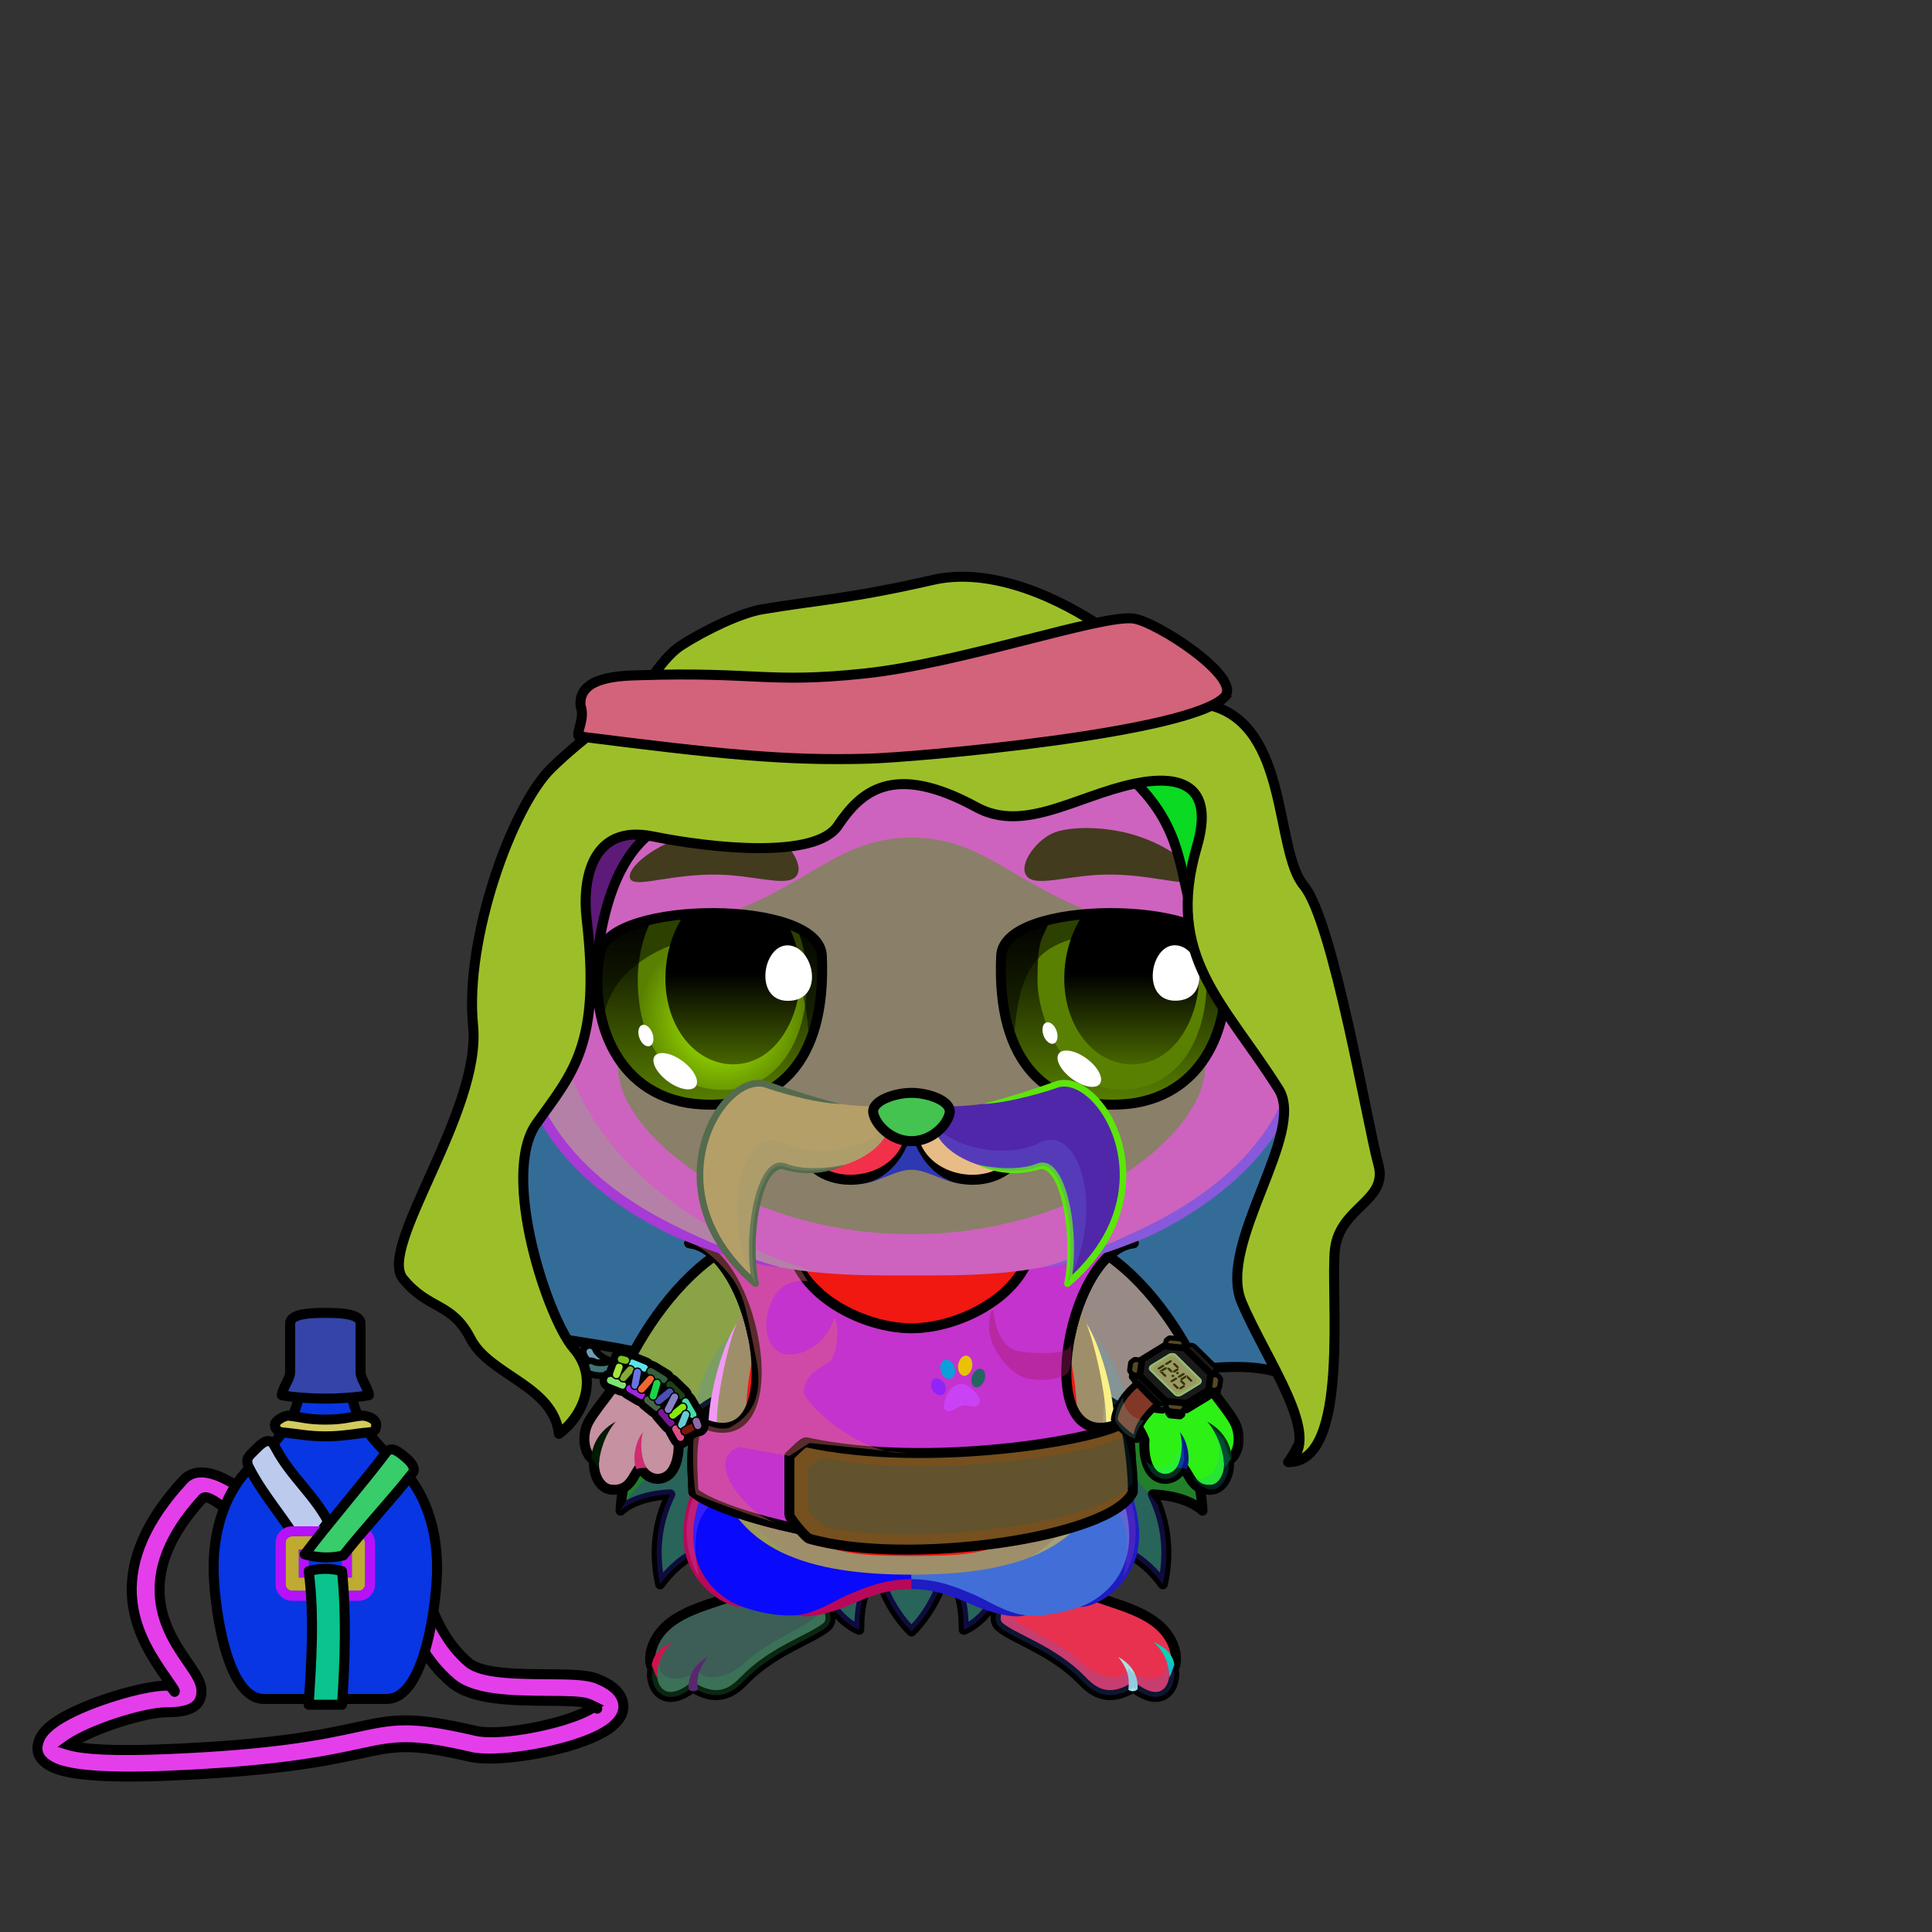<svg xmlns="http://www.w3.org/2000/svg" xmlns:xlink="http://www.w3.org/1999/xlink" style="shape-rendering:geometricPrecision; text-rendering:geometricPrecision; image-rendering:optimizeQuality; fill-rule:evenodd; clip-rule:evenodd" version="1.1" viewBox="0 0 29000 29000" xml:space="preserve"><rect x="0" y="0" width="29000" height="29000" fill="#333333" stroke="none"/><defs><style type="text/css">.HatShemaghBack-Smallfil66 {fill:url(#HatShemaghBack-Smallid43)}
.HatShemaghBack-Smallstr1 {stroke:black;stroke-width:150;stroke-linecap:round;stroke-linejoin:round}
.HatShemagh-Smallfil69 {fill:url(#HatShemagh-Smallid5)}
.HatShemagh-Smallfil70 {fill:#CC1400;fill-rule:nonzero;fill-opacity:0.502}
.HatShemagh-Smallfil71 {fill:#D31F0C;fill-rule:nonzero;fill-opacity:0.302}
.HatShemagh-Smallfil72 {fill:#CC1400;fill-rule:nonzero;fill-opacity:0.302}
.HatShemagh-Smallfil73 {fill:#2B2A29;fill-opacity:0.2}
.HatShemagh-Smallfil74 {fill:black;fill-rule:nonzero}
.HatShemagh-Smallfil75 {fill:url(#HatShemagh-Smallid117);fill-rule:nonzero}
.HatShemagh-Smallfil76 {fill:white;fill-rule:nonzero;fill-opacity:0.502}
.HatShemagh-Smallfil77 {fill:black;fill-opacity:0.2}
.HatShemagh-Smallfil67 {fill:url(#HatShemagh-Smallid91)}
.HatShemagh-Smallstr0 {stroke:black;stroke-width:150}
.HatShemagh-Smallfil68 {fill:url(#HatShemagh-Smallid76)}
.HatShemagh-Smallfil12 {fill:none}
.HatShemagh-Smallstr4 {stroke:black;stroke-width:150;stroke-linecap:round;stroke-linejoin:round}
.HatShemagh-Smallfil78 {fill:none;fill-rule:nonzero}
.HatShemagh-Smallstr5 {stroke:black;stroke-width:150}
.NecklaceMilitaryVestBack-Smallfil24 {fill:url(#NecklaceMilitaryVestBack-Smallid129)}
.NecklaceMilitaryVestBack-Smallstr0 {stroke:black;stroke-width:150;stroke-linecap:round;stroke-linejoin:round}
.NecklaceMilitaryVestBack-Smallfil25 {fill:url(#NecklaceMilitaryVestBack-Smallid119)}
.NecklaceMilitaryVest-Smallfil26 {fill:url(#NecklaceMilitaryVest-Smallid39)}
.NecklaceMilitaryVest-Smallfil27 {fill:white;fill-opacity:0.502}
.NecklaceMilitaryVest-Smallfil9 {fill:black;fill-opacity:0.2}
.NecklaceMilitaryVest-Smallfil7 {fill:black;fill-opacity:0.4}
.NecklaceMilitaryVest-Smallfil30 {fill:url(#NecklaceMilitaryVest-Smallid111)}
.NecklaceMilitaryVest-Smallfil31 {fill:black;fill-opacity:0.502}
.NecklaceMilitaryVest-Smallfil33 {fill:url(#NecklaceMilitaryVest-Smallid88)}
.NecklaceMilitaryVest-Smallfil34 {fill:black}
.NecklaceMilitaryVest-Smallfil28 {fill:url(#NecklaceMilitaryVest-Smallid66)}
.NecklaceMilitaryVest-Smallstr0 {stroke:black;stroke-width:150;stroke-linecap:round;stroke-linejoin:round}
.NecklaceMilitaryVest-Smallfil29 {fill:url(#NecklaceMilitaryVest-Smallid128)}
.NecklaceMilitaryVest-Smallfil5 {fill:none}
.NecklaceMilitaryVest-Smallfil32 {fill:url(#NecklaceMilitaryVest-Smallid52)}
.NecklaceMilitaryVest-Smallstr2 {stroke:black;stroke-width:150}
.AccessoryFlaskWithWaterfil79 {fill:url(#AccessoryFlaskWithWaterid23)}
.AccessoryFlaskWithWaterfil1 {fill:black;fill-opacity:0.2}
.AccessoryFlaskWithWaterfil80 {fill:url(#AccessoryFlaskWithWaterid4)}
.AccessoryFlaskWithWaterfil48 {fill:white;fill-opacity:0.502}
.AccessoryFlaskWithWaterfil82 {fill:url(#AccessoryFlaskWithWaterid30)}
.AccessoryFlaskWithWaterfil15 {fill:black}
.AccessoryFlaskWithWaterfil78 {fill:url(#AccessoryFlaskWithWaterid25)}
.AccessoryFlaskWithWaterstr1 {stroke:black;stroke-width:150}
.AccessoryFlaskWithWaterfil2 {fill:none}
.AccessoryFlaskWithWaterstr4 {stroke:black;stroke-width:150}
.AccessoryFlaskWithWaterstr3 {stroke:black;stroke-width:150;stroke-linecap:round;stroke-linejoin:round}
.AccessoryFlaskWithWaterfil81 {fill:url(#AccessoryFlaskWithWaterid81)}
.AccessoryFlaskWithWaterstr0 {stroke:black;stroke-width:150;stroke-linecap:round;stroke-linejoin:round}
.AccessoryFlaskWithWaterfil83 {fill:url(#AccessoryFlaskWithWaterid79)}
.AccessoryFlaskWithWaterfil84 {fill:url(#AccessoryFlaskWithWaterid16)}
.AccessoryFlaskWithWaterfil85 {fill:url(#AccessoryFlaskWithWaterid13)}
.Tail-Hedgehog0fil2 {fill:black;fill-opacity:0.302}
.Tail-Hedgehog0fil29 {fill:url(#Tail-Hedgehog0id156)}
.Tail-Hedgehog0str0 {stroke:black;stroke-width:150;stroke-linecap:round;stroke-linejoin:round}
.RightFoot-Hedgehog0fil43 {fill:black}
.RightFoot-Hedgehog0fil11 {fill:black;fill-opacity:0.2}
.RightFoot-Hedgehog0fil42 {fill:#bdbca4}
.RightFoot-Hedgehog0str0 {stroke:black;stroke-width:150;stroke-linecap:round;stroke-linejoin:round}
.RightLeg-Hedgehog0fil48 {fill:url(#RightLeg-Hedgehog0id47)}
.RightLeg-Hedgehog0fil10 {fill:black;fill-rule:nonzero}
.RightLeg-Hedgehog0fil11 {fill:black;fill-opacity:0.2}
.LeftFoot-Hedgehog0fil11 {fill:black;fill-opacity:0.2}
.LeftFoot-Hedgehog0fil43 {fill:black}
.LeftFoot-Hedgehog0fil42 {fill:#bdbca4}
.LeftFoot-Hedgehog0str0 {stroke:black;stroke-width:150;stroke-linecap:round;stroke-linejoin:round}
.LeftLeg-Hedgehog0fil53 {fill:url(#LeftLeg-Hedgehog0id5)}
.LeftLeg-Hedgehog0fil10 {fill:black;fill-rule:nonzero}
.LeftLeg-Hedgehog0fil11 {fill:black;fill-opacity:0.2}
.RightHand-Hedgehog0fil11 {fill:black;fill-opacity:0.2}
.RightHand-Hedgehog0fil56 {fill:url(#RightHand-Hedgehog0id68)}
.RightHand-Hedgehog0str0 {stroke:black;stroke-width:150;stroke-linecap:round;stroke-linejoin:round}
.RightPaw-Hedgehog0fil61 {fill:#a2a175}
.RightPaw-Hedgehog0fil43 {fill:black}
.RightPaw-Hedgehog0fil11 {fill:black;fill-opacity:0.2}
.RightPaw-Hedgehog0fil4 {fill:none}
.RightPaw-Hedgehog0str0 {stroke:black;stroke-width:150;stroke-linecap:round;stroke-linejoin:round}
.LeftHand-Hedgehog0fil11 {fill:black;fill-opacity:0.2}
.LeftHand-Hedgehog0fil64 {fill:url(#LeftHand-Hedgehog0id78)}
.LeftHand-Hedgehog0str0 {stroke:black;stroke-width:150;stroke-linecap:round;stroke-linejoin:round}
.Body-Hedgehog1fil67 {fill:url(#Body-Hedgehog1id9)}
.Body-Hedgehog1fil11 {fill:black;fill-opacity:0.2}
.Body-Hedgehog1fil68 {fill:url(#Body-Hedgehog1id42)}
.Body-Hedgehog1fil10 {fill:black;fill-rule:nonzero}
.LeftPaw-Hedgehog0fil72 {fill:#a2a175}
.LeftPaw-Hedgehog0fil11 {fill:black;fill-opacity:0.2}
.LeftPaw-Hedgehog0fil43 {fill:black}
.LeftPaw-Hedgehog0fil4 {fill:none}
.LeftPaw-Hedgehog0str0 {stroke:black;stroke-width:150;stroke-linecap:round;stroke-linejoin:round}
.Head-Hedgehog3fil111 {fill:url(#Head-Hedgehog3id4)}
.Head-Hedgehog3fil11 {fill:black;fill-opacity:0.2}
.Head-Hedgehog3fil10 {fill:black;fill-rule:nonzero}
.Head-Hedgehog3fil114 {fill:#534a25;fill-opacity:0.502}
.Mouth-Hedgehog8fil43 {fill:black}
.Mouth-Hedgehog8fil4 {fill:none}
.Mouth-Hedgehog8str0 {stroke:black;stroke-width:150;stroke-linecap:round;stroke-linejoin:round}
.Eyes-Hedgehog5fil151 {fill:url(#Eyes-Hedgehog5id0)}
.Eyes-Hedgehog5fil152 {fill:url(#Eyes-Hedgehog5id173)}
.Eyes-Hedgehog5fil153 {fill:url(#Eyes-Hedgehog5id92)}
.Eyes-Hedgehog5fil121 {fill:white}
.Eyes-Hedgehog5fil128 {fill:black;fill-opacity:0.502}
.Eyes-Hedgehog5fil124 {fill:#534a25}
.Eyes-Hedgehog5fil11 {fill:black;fill-opacity:0.2}
.Eyes-Hedgehog5fil154 {fill:url(#Eyes-Hedgehog5id73)}
.Eyes-Hedgehog5fil155 {fill:url(#Eyes-Hedgehog5id174)}
.Eyes-Hedgehog5fil156 {fill:url(#Eyes-Hedgehog5id75)}
.Eyes-Hedgehog5fil4 {fill:none}
.Eyes-Hedgehog5str1 {stroke:black;stroke-width:150}
.Moustache-Hedgehog6fil181 {fill:url(#Moustache-Hedgehog6id167)}
.Moustache-Hedgehog6fil10 {fill:black;fill-rule:nonzero}
.Moustache-Hedgehog6fil2 {fill:black;fill-opacity:0.302}
.Moustache-Hedgehog6fil182 {fill:url(#Moustache-Hedgehog6id14)}
.Nose-Hedgehog0fil186 {fill:url(#Nose-Hedgehog0id133)}
.Nose-Hedgehog0str0 {stroke:black;stroke-width:150;stroke-linecap:round;stroke-linejoin:round}
.BraceletMilitary-Smallfil31 {fill:url(#BraceletMilitary-Smallid312);fill-rule:nonzero}
.BraceletMilitary-Smallfil32 {fill:url(#BraceletMilitary-Smallid289);fill-rule:nonzero}
.BraceletMilitary-Smallfil56 {fill:#534a25}
.BraceletMilitary-Smallfil24 {fill:black;fill-opacity:0.2}
.BraceletMilitary-Smallfil6 {fill:none;fill-rule:nonzero}
.BraceletMilitary-Smallstr4 {stroke:black;stroke-width:200}
.BraceletMilitary-Smallfil33 {fill:black;fill-rule:nonzero}
.BraceletMilitary-Smallstr5 {stroke:black;stroke-width:200;stroke-linecap:round;stroke-linejoin:round}
.BraceletMilitary-Smallfil34 {fill:url(#BraceletMilitary-Smallid336);fill-rule:nonzero}
.BraceletMilitary-Smallstr6 {stroke:black;stroke-width:20}
.BraceletMilitary-Smallfil35 {fill:url(#BraceletMilitary-Smallid327);fill-rule:nonzero}
.BraceletMilitary-Smallfil36 {fill:url(#BraceletMilitary-Smallid342);fill-rule:nonzero}
.BraceletMilitary-Smallfil37 {fill:url(#BraceletMilitary-Smallid345);fill-rule:nonzero}
.BraceletMilitary-Smallfil38 {fill:url(#BraceletMilitary-Smallid328);fill-rule:nonzero}
.BraceletMilitary-Smallfil39 {fill:url(#BraceletMilitary-Smallid326);fill-rule:nonzero}
.BraceletMilitary-Smallfil40 {fill:url(#BraceletMilitary-Smallid330);fill-rule:nonzero}
.BraceletMilitary-Smallfil41 {fill:url(#BraceletMilitary-Smallid332);fill-rule:nonzero}
.BraceletMilitary-Smallfil42 {fill:url(#BraceletMilitary-Smallid338);fill-rule:nonzero}
.BraceletMilitary-Smallfil43 {fill:url(#BraceletMilitary-Smallid341);fill-rule:nonzero}
.BraceletMilitary-Smallfil44 {fill:url(#BraceletMilitary-Smallid337);fill-rule:nonzero}
.BraceletMilitary-Smallfil45 {fill:url(#BraceletMilitary-Smallid334);fill-rule:nonzero}
.BraceletMilitary-Smallfil46 {fill:url(#BraceletMilitary-Smallid335);fill-rule:nonzero}
.BraceletMilitary-Smallfil47 {fill:url(#BraceletMilitary-Smallid340);fill-rule:nonzero}
.BraceletMilitary-Smallfil48 {fill:url(#BraceletMilitary-Smallid343);fill-rule:nonzero}
.BraceletMilitary-Smallfil49 {fill:url(#BraceletMilitary-Smallid339);fill-rule:nonzero}
.BraceletMilitary-Smallfil50 {fill:url(#BraceletMilitary-Smallid329);fill-rule:nonzero}
.BraceletMilitary-Smallfil51 {fill:url(#BraceletMilitary-Smallid344);fill-rule:nonzero}
.BraceletMilitary-Smallfil52 {fill:url(#BraceletMilitary-Smallid333);fill-rule:nonzero}
.BraceletMilitary-Smallfil53 {fill:url(#BraceletMilitary-Smallid331);fill-rule:nonzero}
.BraceletMilitary-Smallfil54 {fill:url(#BraceletMilitary-Smallid346);fill-rule:nonzero}
.BraceletMilitary-Smallstr0 {stroke:black;stroke-width:100;stroke-linecap:round;stroke-linejoin:round}
.BraceletMilitary-Smallfil55 {fill:#1A1A1A}
.BraceletMilitary-Smallfil2 {fill:none}
.BraceletMilitary-Smallstr2 {stroke:black;stroke-width:150;stroke-linecap:round;stroke-linejoin:round}
.BraceletMilitary-Smallfil57 {fill:#999966}
.BraceletMilitary-Smallstr7 {stroke:#CCFFCC;stroke-width:20}
.BraceletMilitary-Smallfil58 {fill:#333300;fill-rule:nonzero}
.BraceletMilitary-Smallstr8 {stroke:#333300;stroke-width:7.62}
.BraceletMilitary-Smallstr9 {stroke:#83B883;stroke-width:20}
.BraceletMilitary-Smallfil59 {fill:url(#BraceletMilitary-Smallid163)}
</style><linearGradient gradientUnits="userSpaceOnUse" id="HatShemaghBack-Smallid43" x1="13355.7" x2="13355.7" xlink:href="#HatShemaghBack-Smallid17" y1="21946.3" y2="11087.6">
  </linearGradient><linearGradient gradientUnits="userSpaceOnUse" id="HatShemagh-Smallid5" x1="9602.13" x2="17096.3" xlink:href="#HatShemagh-Smallid4" y1="21121.4" y2="9481.93">
  </linearGradient><linearGradient gradientUnits="userSpaceOnUse" id="HatShemagh-Smallid117" x1="8678.67" x2="18419.7" xlink:href="#HatShemagh-Smallid111" y1="10337.8" y2="10337.8">
  </linearGradient><linearGradient gradientUnits="userSpaceOnUse" id="HatShemagh-Smallid91" x1="17812.1" x2="17150.7" xlink:href="#HatShemagh-Smallid32" y1="13441.5" y2="11640.5">
  </linearGradient><linearGradient gradientUnits="userSpaceOnUse" id="HatShemagh-Smallid76" x1="9755.31" x2="8890.19" xlink:href="#HatShemagh-Smallid32" y1="14944.9" y2="12589.2">
  </linearGradient><linearGradient gradientUnits="userSpaceOnUse" id="NecklaceMilitaryVestBack-Smallid129" x1="11158" x2="11054" xlink:href="#NecklaceMilitaryVestBack-Smallid8" y1="18672.8" y2="22033.7">
  </linearGradient><linearGradient gradientUnits="userSpaceOnUse" id="NecklaceMilitaryVestBack-Smallid119" x1="16309.8" x2="16205.8" xlink:href="#NecklaceMilitaryVestBack-Smallid8" y1="18672.8" y2="22033.7">
  </linearGradient><linearGradient gradientUnits="userSpaceOnUse" id="NecklaceMilitaryVest-Smallid39" x1="13681.9" x2="13681.9" xlink:href="#NecklaceMilitaryVest-Smallid2" y1="23151.3" y2="18328.7">
  </linearGradient><linearGradient gradientUnits="userSpaceOnUse" id="NecklaceMilitaryVest-Smallid111" x1="15984.1" x2="15921.4" xlink:href="#NecklaceMilitaryVest-Smallid2" y1="18321.3" y2="20347.1">
  </linearGradient><linearGradient gradientUnits="userSpaceOnUse" id="NecklaceMilitaryVest-Smallid88" x1="16969.9" x2="11883.6" xlink:href="#NecklaceMilitaryVest-Smallid3" y1="22257.1" y2="22343.1">
  </linearGradient><linearGradient gradientUnits="userSpaceOnUse" id="NecklaceMilitaryVest-Smallid66" x1="13681.9" x2="13681.9" xlink:href="#NecklaceMilitaryVest-Smallid2" y1="23151.3" y2="21502.5">
  </linearGradient><linearGradient gradientUnits="userSpaceOnUse" id="NecklaceMilitaryVest-Smallid128" x1="11442.4" x2="11379.7" xlink:href="#NecklaceMilitaryVest-Smallid2" y1="18321.3" y2="20347.1">
  </linearGradient><linearGradient gradientUnits="userSpaceOnUse" id="NecklaceMilitaryVest-Smallid52" x1="13833.4" x2="14946.5" xlink:href="#NecklaceMilitaryVest-Smallid14" y1="21080.6" y2="20495.1">
  </linearGradient><linearGradient gradientUnits="userSpaceOnUse" id="AccessoryFlaskWithWaterid23" x1="3205.91" x2="6561.17" y1="23126.1" y2="23126.1">
   <stop offset="0" style="stop-opacity:1; stop-color:#865126"/>
   <stop offset="0.149" style="stop-opacity:1; stop-color:#734F25"/>
   <stop offset="0.412" style="stop-opacity:1; stop-color:#4F341B"/>
   <stop offset="0.761" style="stop-opacity:1; stop-color:#BA833C"/>
   <stop offset="1" style="stop-opacity:1; stop-color:#855819"/>
  </linearGradient><linearGradient gradientUnits="userSpaceOnUse" id="AccessoryFlaskWithWaterid4" x1="4230.39" x2="5536.69" y1="20350.8" y2="20350.8">
   <stop offset="0" style="stop-opacity:1; stop-color:#424D4A"/>
   <stop offset="0.259" style="stop-opacity:1; stop-color:#707A78"/>
   <stop offset="0.451" style="stop-opacity:1; stop-color:#4C5654"/>
   <stop offset="0.69" style="stop-opacity:1; stop-color:#DFE9EB"/>
   <stop offset="1" style="stop-opacity:1; stop-color:#A4ADAB"/>
  </linearGradient><linearGradient gradientUnits="userSpaceOnUse" id="AccessoryFlaskWithWaterid30" x1="4716.11" x2="5050.97" y1="23904.1" y2="23034.9">
   <stop offset="0" style="stop-opacity:1; stop-color:#4D4B42"/>
   <stop offset="0.169" style="stop-opacity:1; stop-color:#707A78"/>
   <stop offset="0.341" style="stop-opacity:1; stop-color:#4C5654"/>
   <stop offset="0.569" style="stop-opacity:1; stop-color:#DFE9EB"/>
   <stop offset="1" style="stop-opacity:1; stop-color:#838577"/>
  </linearGradient><linearGradient gradientUnits="userSpaceOnUse" id="AccessoryFlaskWithWaterid25" x1="5672.23" x2="4247.15" y1="27034.1" y2="21734.6">
   <stop offset="0" style="stop-opacity:1; stop-color:#8A7A6E"/>
   <stop offset="0.259" style="stop-opacity:1; stop-color:#413836"/>
   <stop offset="0.651" style="stop-opacity:1; stop-color:#3B3332"/>
   <stop offset="1" style="stop-opacity:1; stop-color:#AB9780"/>
  </linearGradient><linearGradient gradientUnits="userSpaceOnUse" id="AccessoryFlaskWithWaterid81" x1="4549.26" x2="4088.46" y1="23238.9" y2="21722.7">
   <stop offset="0" style="stop-opacity:1; stop-color:#12131C"/>
   <stop offset="0.369" style="stop-opacity:1; stop-color:#3B3332"/>
   <stop offset="1" style="stop-opacity:1; stop-color:#AB9780"/>
  </linearGradient><linearGradient gradientUnits="userSpaceOnUse" id="AccessoryFlaskWithWaterid79" x1="4867.21" x2="5918.47" xlink:href="#AccessoryFlaskWithWaterid16" y1="23175.3" y2="21958.8">
  </linearGradient><linearGradient gradientUnits="userSpaceOnUse" id="AccessoryFlaskWithWaterid13" x1="4125.86" x2="5646.78" xlink:href="#AccessoryFlaskWithWaterid4" y1="21404.4" y2="21404.4">
  </linearGradient><linearGradient gradientUnits="userSpaceOnUse" id="Tail-Hedgehog0id156" x1="13681.9" x2="13681.9" xlink:href="#Tail-Hedgehog0id6" y1="18011.3" y2="24488.9">
  </linearGradient><linearGradient gradientUnits="objectBoundingBox" id="RightLeg-Hedgehog0id47" x1="50%" x2="50%" xlink:href="#RightLeg-Hedgehog0id5" y1="100%" y2="0%">
  </linearGradient><linearGradient gradientUnits="objectBoundingBox" id="LeftLeg-Hedgehog0id5" x1="50%" x2="50%" y1="100%" y2="0%">
   <stop offset="0" style="stop-opacity:1; stop-color:#bdbca4"/>
   <stop offset="0.212" style="stop-opacity:1; stop-color:#bdbca4"/>
   <stop offset="1" style="stop-opacity:1; stop-color:#a2a175"/>
  </linearGradient><linearGradient gradientUnits="objectBoundingBox" id="RightHand-Hedgehog0id68" x1="30.208%" x2="69.792%" y1="5.019%" y2="94.98%">
   <stop offset="0" style="stop-opacity:1; stop-color:#7d7c54"/>
   <stop offset="0.141" style="stop-opacity:1; stop-color:#7d7c54"/>
   <stop offset="0.71" style="stop-opacity:1; stop-color:#a2a175"/>
   <stop offset="1" style="stop-opacity:1; stop-color:#a2a175"/>
  </linearGradient><linearGradient gradientUnits="objectBoundingBox" id="LeftHand-Hedgehog0id78" x1="69.792%" x2="30.208%" xlink:href="#LeftHand-Hedgehog0id68" y1="5.019%" y2="94.98%">
  </linearGradient><linearGradient gradientUnits="objectBoundingBox" id="Body-Hedgehog1id9" x1="50%" x2="50%" y1="0%" y2="100%">
   <stop offset="0" style="stop-opacity:1; stop-color:#7d7c54"/>
   <stop offset="0.102" style="stop-opacity:1; stop-color:#7d7c54"/>
   <stop offset="0.349" style="stop-opacity:1; stop-color:#a2a175"/>
   <stop offset="1" style="stop-opacity:1; stop-color:#bdbca4"/>
  </linearGradient><linearGradient gradientUnits="userSpaceOnUse" id="Body-Hedgehog1id42" x1="13681.9" x2="13681.9" y1="23357" y2="18656">
   <stop offset="0" style="stop-opacity:1; stop-color:#bdbca4"/>
   <stop offset="0.631" style="stop-opacity:1; stop-color:#bdbca4"/>
   <stop offset="1" style="stop-opacity:1; stop-color:#a2a175"/>
  </linearGradient><linearGradient gradientUnits="objectBoundingBox" id="Head-Hedgehog3id4" x1="50%" x2="50%" y1="100%" y2="0%">
   <stop offset="0" style="stop-opacity:1; stop-color:#7d7c54"/>
   <stop offset="0.251" style="stop-opacity:1; stop-color:#a2a175"/>
   <stop offset="0.761" style="stop-opacity:1; stop-color:#bdbca4"/>
   <stop offset="1" style="stop-opacity:1; stop-color:#bdbca4"/>
  </linearGradient><linearGradient gradientUnits="userSpaceOnUse" id="Eyes-Hedgehog5id0" x1="10654.3" x2="10654.3" y1="16581.4" y2="13705.6">
   <stop offset="0" style="stop-opacity:1; stop-color:#598000"/>
   <stop offset="1" style="stop-opacity:1; stop-color:black"/>
  </linearGradient><radialGradient cx="10842.9" cy="15298.5" fx="10842.9" fy="15298.5" gradientTransform="matrix(0.957 -0 -0 1 466 0)" gradientUnits="userSpaceOnUse" id="Eyes-Hedgehog5id173" r="1327.33" xlink:href="#Eyes-Hedgehog5id171">
  </radialGradient><linearGradient gradientUnits="userSpaceOnUse" id="Eyes-Hedgehog5id92" x1="10999.3" x2="10999.3" xlink:href="#Eyes-Hedgehog5id75" y1="13705.8" y2="15976.6">
  </linearGradient><linearGradient gradientUnits="userSpaceOnUse" id="Eyes-Hedgehog5id73" x1="16709.6" x2="16709.6" xlink:href="#Eyes-Hedgehog5id0" y1="16581.4" y2="13705.6">
  </linearGradient><radialGradient cx="50%" cy="60%" fx="50%" fy="60%" gradientUnits="objectBoundingBox" id="Eyes-Hedgehog5id174" r="50%" xlink:href="#Eyes-Hedgehog5id171">
  </radialGradient><linearGradient gradientUnits="userSpaceOnUse" id="Moustache-Hedgehog6id167" x1="12770.6" x2="11101.5" xlink:href="#Moustache-Hedgehog6id6" y1="18343.7" y2="17184.5">
  </linearGradient><linearGradient gradientUnits="userSpaceOnUse" id="Moustache-Hedgehog6id14" x1="14226.1" x2="16629.6" xlink:href="#Moustache-Hedgehog6id6" y1="18598.8" y2="16929.5">
  </linearGradient><linearGradient gradientUnits="userSpaceOnUse" id="Nose-Hedgehog0id133" x1="13681.9" x2="13681.9" y1="16404" y2="17128.6">
   <stop offset="0" style="stop-opacity:1; stop-color:#FFCCCC"/>
   <stop offset="1" style="stop-opacity:1; stop-color:#B37173"/>
  </linearGradient><linearGradient gradientUnits="userSpaceOnUse" id="BraceletMilitary-Smallid312" x1="9055.54" x2="8864.54" xlink:href="#BraceletMilitary-Smallid289" y1="20494" y2="20286.8">
  </linearGradient><radialGradient cx="9254.36" cy="20756" fx="9254.36" fy="20756" gradientTransform="matrix(1 -0 -0 0.642 0 7425)" gradientUnits="userSpaceOnUse" id="BraceletMilitary-Smallid336" r="185.37" xlink:href="#BraceletMilitary-Smallid326">
  </radialGradient><radialGradient cx="9539.82" cy="20895.7" fx="9539.82" fy="20895.7" gradientTransform="matrix(1 -0 -0 0.76 0 5017)" gradientUnits="userSpaceOnUse" id="BraceletMilitary-Smallid327" r="181.25" xlink:href="#BraceletMilitary-Smallid326">
  </radialGradient><radialGradient cx="9790.23" cy="21071.2" fx="9790.23" fy="21071.2" gradientTransform="matrix(1 -0 -0 0.904 0 2025)" gradientUnits="userSpaceOnUse" id="BraceletMilitary-Smallid342" r="158.51" xlink:href="#BraceletMilitary-Smallid326">
  </radialGradient><radialGradient cx="10002.1" cy="21282.7" fx="10002.1" fy="21282.7" gradientTransform="matrix(0.927 -0 -0 1 733 -1)" gradientUnits="userSpaceOnUse" id="BraceletMilitary-Smallid345" r="170.58" xlink:href="#BraceletMilitary-Smallid326">
  </radialGradient><radialGradient cx="10178.7" cy="21512.8" fx="10178.7" fy="21512.8" gradientTransform="matrix(0.782 -0 -0 1 2220 0)" gradientUnits="userSpaceOnUse" id="BraceletMilitary-Smallid328" r="152.23" xlink:href="#BraceletMilitary-Smallid326">
  </radialGradient><radialGradient cx="9867.43" cy="20647.4" fx="9867.43" fy="20647.4" gradientTransform="matrix(1 -0 -0 0.76 0 4955)" gradientUnits="userSpaceOnUse" id="BraceletMilitary-Smallid330" r="195.52" xlink:href="#BraceletMilitary-Smallid326">
  </radialGradient><radialGradient cx="10140.2" cy="20867.3" fx="10140.2" fy="20867.3" gradientTransform="matrix(1 -0 -0 0.976 0 493)" gradientUnits="userSpaceOnUse" id="BraceletMilitary-Smallid332" r="180.25" xlink:href="#BraceletMilitary-Smallid326">
  </radialGradient><radialGradient cx="10345.9" cy="21139" fx="10345.9" fy="21139" gradientTransform="matrix(0.746 -0 -0 1 2628 0)" gradientUnits="userSpaceOnUse" id="BraceletMilitary-Smallid338" r="190.33" xlink:href="#BraceletMilitary-Smallid326">
  </radialGradient><radialGradient cx="9408.26" cy="20620.7" fx="9408.26" fy="20620.7" gradientTransform="matrix(0.942 -0 -0 1 545 0)" gradientUnits="userSpaceOnUse" id="BraceletMilitary-Smallid341" r="146.77" xlink:href="#BraceletMilitary-Smallid326">
  </radialGradient><radialGradient cx="9549.35" cy="20696" fx="9549.35" fy="20696" gradientTransform="matrix(0.503 -0 -0 1 4745 -1)" gradientUnits="userSpaceOnUse" id="BraceletMilitary-Smallid337" r="192.18" xlink:href="#BraceletMilitary-Smallid326">
  </radialGradient><radialGradient cx="9696.78" cy="20776.1" fx="9696.78" fy="20776.1" gradientTransform="matrix(0.937 -0 -0 1 609 0)" gradientUnits="userSpaceOnUse" id="BraceletMilitary-Smallid334" r="165.41" xlink:href="#BraceletMilitary-Smallid326">
  </radialGradient><radialGradient cx="9970.92" cy="20960" fx="9970.92" fy="20960" gradientTransform="matrix(1 -0 -0 0.89 0 2316)" gradientUnits="userSpaceOnUse" id="BraceletMilitary-Smallid335" r="174.61" xlink:href="#BraceletMilitary-Smallid326">
  </radialGradient><radialGradient cx="10173.8" cy="21182.9" fx="10173.8" fy="21182.9" gradientTransform="matrix(1 -0 -0 0.902 0 2083)" gradientUnits="userSpaceOnUse" id="BraceletMilitary-Smallid340" r="163.81" xlink:href="#BraceletMilitary-Smallid326">
  </radialGradient><radialGradient cx="9833.04" cy="20858.9" fx="9833.04" fy="20858.9" gradientTransform="matrix(0.578 -0 -0 1 4152 0)" gradientUnits="userSpaceOnUse" id="BraceletMilitary-Smallid343" r="189.24" xlink:href="#BraceletMilitary-Smallid326">
  </radialGradient><radialGradient cx="10078.3" cy="21063.1" fx="10078.3" fy="21063.1" gradientTransform="matrix(0.71 -0 -0 1 2919 1)" gradientUnits="userSpaceOnUse" id="BraceletMilitary-Smallid339" r="187.15" xlink:href="#BraceletMilitary-Smallid326">
  </radialGradient><radialGradient cx="10262.5" cy="21310.7" fx="10262.5" fy="21310.7" gradientTransform="matrix(0.667 -0 -0 1 3414 1)" gradientUnits="userSpaceOnUse" id="BraceletMilitary-Smallid329" r="168.37" xlink:href="#BraceletMilitary-Smallid326">
  </radialGradient><radialGradient cx="10329.6" cy="21454.8" fx="10329.6" fy="21454.8" gradientTransform="matrix(1 -0 -0 0.799 -1 4310)" gradientUnits="userSpaceOnUse" id="BraceletMilitary-Smallid344" r="131.1" xlink:href="#BraceletMilitary-Smallid326">
  </radialGradient><radialGradient cx="9273.42" cy="20576.5" fx="9273.42" fy="20576.5" gradientTransform="matrix(0.694 -0 -0 1 2841 0)" gradientUnits="userSpaceOnUse" id="BraceletMilitary-Smallid333" r="143.51" xlink:href="#BraceletMilitary-Smallid326">
  </radialGradient><radialGradient cx="9358.76" cy="20411.1" fx="9358.76" fy="20411.1" gradientTransform="matrix(1 -0 -0 0.739 1 5322)" gradientUnits="userSpaceOnUse" id="BraceletMilitary-Smallid331" r="114.53" xlink:href="#BraceletMilitary-Smallid326">
  </radialGradient><radialGradient cx="10463" cy="21366.2" fx="10463" fy="21366.2" gradientTransform="matrix(0.776 -0 -0 1 2344 1)" gradientUnits="userSpaceOnUse" id="BraceletMilitary-Smallid346" r="115.1" xlink:href="#BraceletMilitary-Smallid326">
  </radialGradient><linearGradient gradientUnits="userSpaceOnUse" id="BraceletMilitary-Smallid163" x1="17296.2" x2="16813" y1="20887.7" y2="21488.4">
   <stop offset="0" style="stop-opacity:1; stop-color:#666633"/>
   <stop offset="1" style="stop-opacity:1; stop-color:#404020"/>
  </linearGradient><linearGradient gradientUnits="userSpaceOnUse" id="HatShemaghBack-Smallid17" x1="13355.8" x2="13355.8" y1="19912.4" y2="9053.71">
   <stop offset="0" style="stop-opacity:1; stop-color:#BFBBB5"/>
   <stop offset="0.361" style="stop-opacity:1; stop-color:#787472"/>
   <stop offset="1" style="stop-opacity:1; stop-color:#332727"/>
  </linearGradient><linearGradient gradientUnits="userSpaceOnUse" id="HatShemagh-Smallid4" x1="9536.29" x2="17162.1" y1="19087.5" y2="7448.07">
   <stop offset="0" style="stop-opacity:1; stop-color:#BABABA"/>
   <stop offset="0.502" style="stop-opacity:1; stop-color:#E0E0E0"/>
   <stop offset="1" style="stop-opacity:1; stop-color:#f8f8f1"/>
  </linearGradient><linearGradient gradientUnits="userSpaceOnUse" id="HatShemagh-Smallid111" x1="8596.6" x2="18508.8" y1="8303.94" y2="8303.94">
   <stop offset="0" style="stop-opacity:1; stop-color:#3A3B3B"/>
   <stop offset="0.478" style="stop-opacity:1; stop-color:#7A7878"/>
   <stop offset="1" style="stop-opacity:1; stop-color:#6C6969"/>
  </linearGradient><linearGradient gradientUnits="userSpaceOnUse" id="HatShemagh-Smallid32" x1="17890.5" x2="17217.5" y1="11407.6" y2="9606.62">
   <stop offset="0" style="stop-opacity:1; stop-color:#9D9E9E"/>
   <stop offset="1" style="stop-opacity:1; stop-color:#525252"/>
  </linearGradient><linearGradient gradientUnits="userSpaceOnUse" id="NecklaceMilitaryVestBack-Smallid8" x1="16442.2" x2="16332.9" y1="17736.9" y2="21506.7">
   <stop offset="0" style="stop-opacity:1; stop-color:#573C1C"/>
   <stop offset="1" style="stop-opacity:1; stop-color:#2B100C"/>
  </linearGradient><linearGradient gradientUnits="userSpaceOnUse" id="NecklaceMilitaryVest-Smallid2" x1="11329.7" x2="11263.8" y1="17342.6" y2="19614.9">
   <stop offset="0" style="stop-opacity:1; stop-color:#503B22"/>
   <stop offset="1" style="stop-opacity:1; stop-color:#D9B57B"/>
  </linearGradient><linearGradient gradientUnits="userSpaceOnUse" id="NecklaceMilitaryVest-Smallid3" x1="17135.4" x2="11793" y1="21757.3" y2="21853.7">
   <stop offset="0" style="stop-opacity:1; stop-color:#A7855C"/>
   <stop offset="0.149" style="stop-opacity:1; stop-color:#5F4733"/>
   <stop offset="0.522" style="stop-opacity:1; stop-color:#A4815B"/>
   <stop offset="1" style="stop-opacity:1; stop-color:#D9B57B"/>
  </linearGradient><linearGradient gradientUnits="userSpaceOnUse" id="NecklaceMilitaryVest-Smallid14" x1="13841" x2="15010.2" y1="20437.7" y2="19780.9">
   <stop offset="0" style="stop-opacity:1; stop-color:#574F4A"/>
   <stop offset="1" style="stop-opacity:1; stop-color:#F3F1D1"/>
  </linearGradient><linearGradient gradientUnits="userSpaceOnUse" id="AccessoryFlaskWithWaterid16" x1="4702.91" x2="5106.95" y1="25411.2" y2="23727">
   <stop offset="0" style="stop-opacity:1; stop-color:#5B5C63"/>
   <stop offset="0.51" style="stop-opacity:1; stop-color:#665E59"/>
   <stop offset="1" style="stop-opacity:1; stop-color:#AB9B89"/>
  </linearGradient><linearGradient gradientUnits="userSpaceOnUse" id="Tail-Hedgehog0id6" x1="13681.9" x2="13681.9" y1="6728.09" y2="11806.7">
   <stop offset="0" style="stop-opacity:1; stop-color:#c5c79b"/>
   <stop offset="1" style="stop-opacity:1; stop-color:#dfe0c4"/>
  </linearGradient><linearGradient gradientUnits="objectBoundingBox" id="RightLeg-Hedgehog0id5" x1="50%" x2="50%" y1="100%" y2="0%">
   <stop offset="0" style="stop-opacity:1; stop-color:#bdbca4"/>
   <stop offset="0.212" style="stop-opacity:1; stop-color:#bdbca4"/>
   <stop offset="1" style="stop-opacity:1; stop-color:#a2a175"/>
  </linearGradient><linearGradient gradientUnits="objectBoundingBox" id="LeftHand-Hedgehog0id68" x1="30.208%" x2="69.792%" y1="5.019%" y2="94.98%">
   <stop offset="0" style="stop-opacity:1; stop-color:#7d7c54"/>
   <stop offset="0.141" style="stop-opacity:1; stop-color:#7d7c54"/>
   <stop offset="0.71" style="stop-opacity:1; stop-color:#a2a175"/>
   <stop offset="1" style="stop-opacity:1; stop-color:#a2a175"/>
  </linearGradient><radialGradient cx="16690" cy="15476.4" fx="16690" fy="15476.4" gradientTransform="matrix(1 -0 -0 0.872 0 1983)" gradientUnits="userSpaceOnUse" id="Eyes-Hedgehog5id171" r="1648.07">
   <stop offset="0" style="stop-opacity:1; stop-color:#b1ff00"/>
   <stop offset="1" style="stop-opacity:1; stop-color:#598000"/>
  </radialGradient><linearGradient gradientUnits="userSpaceOnUse" id="Eyes-Hedgehog5id75" x1="16987" x2="16987" y1="13705.8" y2="15976.6">
   <stop offset="0" style="stop-opacity:1; stop-color:black"/>
   <stop offset="0.4" style="stop-opacity:1; stop-color:black"/>
   <stop offset="1" style="stop-opacity:1; stop-color:#476600"/>
  </linearGradient><linearGradient gradientUnits="userSpaceOnUse" id="Moustache-Hedgehog6id6" x1="13681.9" x2="13681.9" y1="6728.09" y2="11806.7">
   <stop offset="0" style="stop-opacity:1; stop-color:#c5c79b"/>
   <stop offset="1" style="stop-opacity:1; stop-color:#dfe0c4"/>
  </linearGradient><linearGradient gradientUnits="userSpaceOnUse" id="BraceletMilitary-Smallid289" x1="9142.3" x2="8889.52" y1="20570.5" y2="20503.5">
   <stop offset="0" style="stop-opacity:1; stop-color:#006633"/>
   <stop offset="1" style="stop-opacity:1; stop-color:#3C9149"/>
  </linearGradient><radialGradient cx="9582.63" cy="20497.8" fx="9582.63" fy="20497.8" gradientTransform="matrix(1 -0 -0 0.653 0 7123)" gradientUnits="userSpaceOnUse" id="BraceletMilitary-Smallid326" r="184.36">
   <stop offset="0" style="stop-opacity:1; stop-color:#40944B"/>
   <stop offset="1" style="stop-opacity:1; stop-color:#006633"/>
  </radialGradient></defs><g id="Tail-Hedgehog0">
 <animateTransform additive="sum" attributeName="transform" dur="10" repeatCount="indefinite" type="translate" values="0;0 200;0;0 200;0;0 200;0;0 200;0"/>
  <g id="_1891249960224">
   <path class="Tail-Hedgehog0fil29 Tail-Hedgehog0str0" d="M10243 18011c-510,276 -1099,1258 -1176,2143 337,-271 804,-279 1126,-224 -586,264 -943,844 -960,1362 288,-215 636,-398 1044,-381 -498,400 -927,989 -963,1764 190,-172 506,-235 747,-244 -218,450 -249,900 -152,1350 188,-263 466,-491 841,-600 384,-112 1462,128 1523,454 62,326 324,707 625,829 1,-287 30,-617 271,-889 96,379 296,699 513,914 217,-215 416,-535 513,-914 241,272 270,602 271,889 301,-122 563,-503 625,-829 61,-326 1138,-566 1523,-454 375,109 652,337 841,600 97,-450 66,-900 -152,-1350 241,9 557,72 747,244 -36,-775 -465,-1364 -963,-1764 408,-17 756,166 1043,381 -16,-518 -373,-1098 -959,-1362 322,-55 789,-47 1125,224 -76,-885 -665,-1867 -1175,-2143 -670,147 -2745,630 -3415,776l-24 -5 -24 5c-670,-146 -2745,-629 -3415,-776z" style="fill:#22802a"/>
   <path class="Tail-Hedgehog0fil2" d="M10194 18040c-189,117 -385,325 -560,585 941,205 -259,1028 -480,1467 327,-210 744,-213 1039,-162 438,198 -561,567 -594,1134 204,-100 430,-163 678,-153 552,663 -651,1099 -963,1764 190,-172 506,-235 747,-244 -218,450 -249,900 -152,1350 188,-263 466,-491 841,-600 384,-112 1462,128 1523,454 62,326 324,707 625,829 1,-287 30,-617 271,-889 96,379 296,699 513,914 217,-215 416,-535 513,-914 241,272 270,602 271,889 301,-122 563,-503 625,-829 61,-326 1138,-566 1523,-454 375,109 652,337 841,600 86,-400 71,-800 -86,-1200 -136,-245 -526,-445 -473,-927 72,-653 339,-1711 295,-2114 -244,-477 -122,-923 282,-1242 -117,-125 -236,-224 -352,-287 -670,147 -2745,630 -3415,776 -8,-2 -16,-3 -24,-5 -8,2 -16,3 -24,5 -648,-142 -2611,-598 -3345,-760 -40,4 -79,9 -119,13z" style="fill:#3525cb"/>
  </g>
 </g><g id="NecklaceMilitaryVestBack-Small">
 <animateTransform additive="sum" attributeName="transform" dur="10" repeatCount="indefinite" type="translate" values="0;0 200;0;0 200;0;0 200;0;0 200;0"/>
  <g id="_2617338206864">
   <path class="NecklaceMilitaryVestBack-Smallfil24 NecklaceMilitaryVestBack-Smallstr0" d="M10347 18660c-321,91 309,612 569,1250 100,247 281,848 181,1066 -141,310 -589,209 -620,355 0,0 186,691 218,715 32,24 1259,-561 1259,-561 0,0 -221,-2488 -271,-2512 -49,-23 -483,-199 -472,-253 -288,-20 -576,-40 -864,-60z" style="fill:#03626a"/>
   <path class="NecklaceMilitaryVestBack-Smallfil25 NecklaceMilitaryVestBack-Smallstr0" d="M17017 18660c321,91 -309,612 -569,1250 -100,247 -281,848 -181,1066 141,310 589,209 619,355 0,0 -185,691 -217,715 -32,24 -1259,-561 -1259,-561 0,0 221,-2488 270,-2512 50,-23 484,-199 473,-253 288,-20 576,-40 864,-60z" style="fill:#d5ecef"/>
  </g>
 </g><g id="HatShemaghBack-Small">
 <animateTransform additive="sum" attributeName="transform" dur="10" repeatCount="indefinite" type="translate" values="0;0 200;0;0 200;0;0 200;0;0 200;0"/>
  <path class="HatShemaghBack-Smallfil66 HatShemaghBack-Smallstr1" d="M9553 20295c-393,-104 -2626,-415 -2626,-415 0,0 730,-1051 288,-1594 -442,-542 463,-3540 463,-3540l1446 -3103 5945 -432 3052 -123 1427 3685 81 3696c0,0 -237,1438 -143,1548 94,110 299,1059 299,1059l-133 478 -315 392c0,0 1176,-1598 -1138,-1413 -2315,185 -1885,939 -2939,119 -333,-259 -804,603 -1324,411 -520,-193 -1158,-725 -1841,-29 -1000,1017 -1724,-522 -2542,-739z" style="fill:#346c98"/>
 </g><g id="RightFoot-Hedgehog0">
  <path class="RightFoot-Hedgehog0fil42 RightFoot-Hedgehog0str0" d="M17616 25049c58,229 -133,641 -602,281 -416,252 -643,30 -786,-117 -427,-437 -1001,-608 -1224,-792 -174,-144 96,-471 85,-641 326,80 773,48 1052,-20 166,306 1110,284 1425,840 100,176 108,360 50,449z" style="fill:#e8314f"/>
  <path class="RightFoot-Hedgehog0fil43" d="M17075 25357c18,-210 -100,-383 -289,-485 131,162 175,299 151,492 36,28 93,34 138,-7z" style="fill:#a8e2de"/>
  <path class="RightFoot-Hedgehog0fil43" d="M17627 24985c-28,-165 -141,-261 -310,-338 177,173 216,307 240,534 21,-62 50,-133 70,-196z" style="fill:#0ad2b9"/>
  <path class="RightFoot-Hedgehog0fil11" d="M17616 25049c58,229 -133,641 -602,281 -416,252 -643,30 -786,-117 -427,-437 -1001,-608 -1224,-792 -111,-92 -42,-257 20,-409 59,405 671,455 1222,959 269,246 667,277 693,61 92,226 704,254 554,-143 42,29 93,66 147,105 -6,21 -14,40 -24,55z" style="fill:#4570f8"/>
 </g><g id="LeftFoot-Hedgehog0">
  <path class="LeftFoot-Hedgehog0fil42 LeftFoot-Hedgehog0str0" d="M9796 25049c-58,229 132,641 602,281 416,252 642,30 786,-117 427,-437 1000,-608 1223,-792 175,-144 -96,-471 -84,-641 -326,80 -774,48 -1053,-20 -166,306 -1110,284 -1425,840 -100,176 -108,360 -49,449z" style="fill:#3c5e57"/>
  <path class="LeftFoot-Hedgehog0fil11" d="M9796 25049c-58,229 132,641 602,281 416,252 642,30 786,-117 427,-437 1000,-608 1223,-792 111,-92 42,-257 -20,-409 -59,405 -671,455 -1222,959 -268,246 -666,277 -692,61 -93,226 -705,254 -554,-143 -43,29 -94,66 -148,105 6,21 14,40 25,55z" style="fill:#37bf57"/>
  <path class="LeftFoot-Hedgehog0fil43" d="M10337 25357c-19,-210 99,-383 288,-485 -131,162 -175,299 -151,492 -35,28 -93,34 -137,-7z" style="fill:#592770"/>
  <path class="LeftFoot-Hedgehog0fil43" d="M9784 24985c29,-165 142,-261 311,-338 -178,173 -217,307 -241,534 -20,-62 -49,-133 -70,-196z" style="fill:#d2124d"/>
 </g><g id="RightLeg-Hedgehog0">
  <path class="RightLeg-Hedgehog0fil48" d="M13668 23779c967,1 1275,748 2492,357 1135,-365 1011,-1425 437,-2346l-1468 -574c-289,401 -798,1265 -1461,1300l0 1263z" style="fill:#416fd7"/>
  <path class="RightLeg-Hedgehog0fil10" d="M13678 23853c373,1 647,119 917,236 100,43 536,225 802,158 -304,-37 -584,-227 -743,-296 -283,-122 -571,-246 -976,-247l0 149zm2756 -2176c149,216 274,444 364,670 100,250 156,499 152,728 -14,725 -589,997 -739,1045 276,14 875,-379 888,-1043 5,-249 -55,-517 -162,-785 -99,-250 -240,-501 -408,-739l-95 124z" style="fill:#1f1cc2"/>
  <path class="RightLeg-Hedgehog0fil11" d="M16859 23678c291,-452 265,-1206 -216,-1646 -364,384 -390,545 -378,566 409,-250 803,197 594,1080z" style="fill:#e94ac0"/>
 </g><g id="LeftLeg-Hedgehog0">
  <path class="LeftLeg-Hedgehog0fil53" d="M13678 23779c-968,1 -1266,748 -2483,357 -1135,-365 -1010,-1425 -437,-2346l1468 -574c289,401 788,1265 1452,1300l0 1263z" style="fill:#0909fc"/>
  <path class="LeftLeg-Hedgehog0fil10" d="M13678 23853c-374,1 -648,119 -918,236 -100,43 -536,225 -802,158 304,-37 584,-227 743,-296 283,-122 571,-246 977,-247l0 149zm-2756 -2176c-150,216 -275,444 -365,670 -100,250 -156,499 -151,728 13,725 588,997 738,1045 -276,14 -875,-379 -888,-1043 -5,-249 55,-517 162,-785 99,-250 240,-501 408,-739l96 124z" style="fill:#b80859"/>
  <path class="LeftLeg-Hedgehog0fil11" d="M10497 23678c-292,-452 -266,-1206 215,-1646 364,384 390,545 378,566 -409,-250 -803,197 -593,1080z" style="fill:#e978e2"/>
 </g><g id="RightHand-Hedgehog0">
 <animateTransform additive="sum" attributeName="transform" dur="10" repeatCount="indefinite" type="translate" values="0;0 200;0;0 200;0;0 200;0;0 200;0"/>
  <path class="RightHand-Hedgehog0fil56 RightHand-Hedgehog0str0" d="M16378 18692c699,369 1263,1150 1599,1845 252,523 -745,991 -1014,732 -193,-186 -386,-294 -613,-339 -83,-786 -377,-1485 -807,-1998 351,-62 639,-144 835,-240z" style="fill:#988b86"/>
  <path class="RightHand-Hedgehog0fil11" d="M16936 21243c-185,-170 -370,-270 -586,-313 -47,-446 -162,-864 -332,-1237 615,434 879,1022 918,1550z" style="fill:#32bade"/>
 </g><g id="LeftHand-Hedgehog0">
 <animateTransform additive="sum" attributeName="transform" dur="10" repeatCount="indefinite" type="translate" values="0;0 200;0;0 200;0;0 200;0;0 200;0"/>
  <path class="LeftHand-Hedgehog0fil64 LeftHand-Hedgehog0str0" d="M10986 18692c-699,369 -1263,1150 -1599,1845 -252,523 745,991 1013,732 194,-186 387,-294 614,-339 83,-786 377,-1485 807,-1998 -351,-62 -639,-144 -835,-240z" style="fill:#8aa347"/>
  <path class="LeftHand-Hedgehog0fil11" d="M10428 21243c184,-170 370,-270 586,-313 47,-446 162,-864 332,-1237 -615,434 -879,1022 -918,1550z" style="fill:#428edd"/>
 </g><g id="Body-Hedgehog1">
 <animateTransform additive="sum" attributeName="transform" dur="10" repeatCount="indefinite" type="translate" values="0;0 200;0;0 200;0;0 200;0;0 200;0"/>
  <path class="Body-Hedgehog1fil67" d="M13682 23636c-1477,0 -2736,-317 -2979,-1737 -144,-843 286,-2153 892,-3046 556,109 1286,175 2087,175 801,0 1531,-66 2087,-175 606,893 1036,2203 892,3046 -243,1420 -1502,1737 -2979,1737z" style="fill:#9f8e6a"/>
  <path class="Body-Hedgehog1fil11" d="M11882 23368c-610,-246 -1046,-692 -1179,-1469 -57,-332 -24,-737 73,-1161 44,1407 281,2075 1106,2630z" style="fill:#8cc42c"/>
  <path class="Body-Hedgehog1fil68" d="M11767 19068c-656,1274 -828,2933 -70,3668 649,630 1135,610 1985,621 850,-11 1336,9 1985,-621 758,-735 586,-2394 -71,-3668 -317,-615 -953,-359 -1914,-359 -961,0 -1597,-256 -1915,359z" style="fill:#f01811"/>
  <path class="Body-Hedgehog1fil10" d="M10914 22537c-141,-186 -224,-430 -261,-694 -28,-202 -29,-416 -9,-626 35,-378 197,-1016 416,-1358 -130,315 -277,999 -296,1371 -23,438 13,904 150,1307z" style="fill:#f199f5"/>
  <path class="Body-Hedgehog1fil11" d="M15481 23368c611,-246 1047,-692 1180,-1469 57,-332 24,-737 -73,-1161 -44,1407 -281,2075 -1107,2630z" style="fill:#bfebbc"/>
  <path class="Body-Hedgehog1fil10" d="M16450 22537c249,-328 316,-836 270,-1320 -35,-378 -197,-1016 -416,-1358 130,315 277,999 296,1371 23,438 -13,904 -150,1307z" style="fill:#fbf085"/>
 </g><g id="RightPaw-Hedgehog0">
 <animateTransform additive="sum" attributeName="transform" dur="10" repeatCount="indefinite" type="translate" values="0;0 200;0;0 200;0;0 200;0;0 200;0"/>
  <path class="RightPaw-Hedgehog0fil61" d="M17864 20421c184,453 629,783 699,998 77,240 -18,466 -126,513 38,206 -104,428 -245,428 -293,0 -324,-205 -437,-341 -104,194 -282,219 -407,135 -156,-104 -201,-398 -167,-539 -32,-115 -136,-329 -216,-410 -165,-601 1086,134 899,-784z" style="fill:#b78b81"/>
  <path class="RightPaw-Hedgehog0fil4 RightPaw-Hedgehog0str0" d="M17930 20445c178,390 563,759 633,974 77,240 -11,453 -119,500 27,201 -81,425 -252,441 -291,28 -324,-205 -437,-341 -99,188 -283,219 -407,135 -129,-86 -185,-306 -169,-538 -54,-150 -178,-313 -300,-425" style="fill:#2df115"/>
  <path class="RightPaw-Hedgehog0fil43" d="M17658 22038c71,-116 109,-352 54,-541 122,143 164,426 98,556 -33,-15 -109,-28 -152,-15z" style="fill:#0b188c"/>
  <path class="RightPaw-Hedgehog0fil43" d="M18383 22035c-21,-280 -114,-523 -262,-696 185,99 351,283 368,545 -35,48 -71,103 -106,151z" style="fill:#003313"/>
  <path class="RightPaw-Hedgehog0fil11" d="M17726 22066c-105,150 -264,165 -378,88 -68,-45 -114,-125 -143,-214 212,167 465,72 544,-351 10,106 19,211 29,317 -17,53 -35,106 -52,160z" style="fill:#14e9aa"/>
  <path class="RightPaw-Hedgehog0fil11" d="M18473 21910c-12,10 -24,17 -36,22 38,206 -104,428 -245,428 -120,0 -240,-124 -296,-175 326,81 529,-299 303,-766 56,64 111,127 167,191 35,100 71,200 107,300z" style="fill:#0fb3b5"/>
 </g><g id="LeftPaw-Hedgehog0">
 <animateTransform additive="sum" attributeName="transform" dur="10" repeatCount="indefinite" type="translate" values="0;0 200;0;0 200;0;0 200;0;0 200;0"/>
  <path class="LeftPaw-Hedgehog0fil72" d="M9500 20421c-184,453 -629,783 -699,998 -78,240 18,466 125,513 -37,206 105,428 246,428 293,0 324,-205 437,-341 104,194 282,219 407,135 156,-104 201,-398 167,-539 32,-115 136,-329 216,-410 165,-601 -1086,134 -899,-784z" style="fill:#120f34"/>
  <path class="LeftPaw-Hedgehog0fil11" d="M9638 22066c105,150 264,165 378,88 67,-45 114,-125 143,-214 -212,167 -465,72 -544,-351 -10,106 -19,211 -29,317 17,53 34,106 52,160z" style="fill:#4afb38"/>
  <path class="LeftPaw-Hedgehog0fil11" d="M8891 21910c12,10 23,17 35,22 -37,206 105,428 246,428 120,0 240,-124 296,-175 -326,81 -529,-299 -304,-766 -55,64 -110,127 -166,191 -35,100 -71,200 -107,300z" style="fill:#420beb"/>
  <path class="LeftPaw-Hedgehog0fil4 LeftPaw-Hedgehog0str0" d="M9434 20445c-179,390 -563,759 -633,974 -78,240 11,453 119,500 -27,201 81,425 252,441 291,28 324,-205 437,-341 99,188 282,219 407,135 128,-86 184,-306 169,-538 54,-150 178,-313 300,-425" style="fill:#c691a1"/>
  <path class="LeftPaw-Hedgehog0fil43" d="M8981 22035c21,-280 114,-523 262,-696 -185,99 -351,283 -368,545 35,48 71,103 106,151z" style="fill:#011a03"/>
  <path class="LeftPaw-Hedgehog0fil43" d="M9706 22038c-71,-116 -109,-352 -54,-541 -122,143 -164,426 -98,556 33,-15 108,-28 152,-15z" style="fill:#cf2c72"/>
 </g><g id="NecklaceMilitaryVest-Small">
 <animateTransform additive="sum" attributeName="transform" dur="10" repeatCount="indefinite" type="translate" values="0;0 200;0;0 200;0;0 200;0;0 200;0"/>
  <g id="_2617338196368">
   <path class="NecklaceMilitaryVest-Smallfil26" d="M13682 19938c-847,0 -2006,-672 -1788,-1605 -646,-32 -1149,120 -1547,327 1024,111 1582,3382 130,2671 -127,392 -77,749 -69,1065 368,320 2056,755 3274,755 1218,0 2906,-435 3274,-755 8,-316 58,-673 -70,-1065 -1451,711 -893,-2560 131,-2671 -398,-207 -901,-359 -1547,-327 217,933 -941,1605 -1788,1605z" style="fill:#1c46cd"/>
   <path class="NecklaceMilitaryVest-Smallfil27" d="M16886 21331c-1108,543 -1044,-1236 -497,-2157 -653,992 -805,2973 497,2157z" style="fill:#5fa664"/>
   <path class="NecklaceMilitaryVest-Smallfil27" d="M10477 21331c1109,543 1045,-1236 497,-2157 654,992 806,2973 -497,2157z" style="fill:#2e9dbb"/>
   <path class="NecklaceMilitaryVest-Smallfil28 NecklaceMilitaryVest-Smallstr0" d="M16932 21502c68,325 31,625 24,894 -368,320 -2056,755 -3274,755 -1218,0 -2906,-435 -3274,-755 -7,-269 -44,-569 24,-894 1,1 1344,517 3250,517 1906,0 3249,-516 3250,-517z" style="fill:#de2582"/>
   <path class="NecklaceMilitaryVest-Smallfil9" d="M16932 21684c30,110 39,191 40,265 -327,142 -1593,638 -3290,638 -1697,0 -2963,-496 -3290,-638 1,-74 10,-155 40,-265 1,0 1344,502 3250,502 1905,0 3249,-502 3250,-502zm37 364c-4,60 -11,122 -13,199 -368,250 -2056,723 -3274,723 -1218,0 -2906,-473 -3274,-723 -3,-77 -9,-139 -13,-199 392,164 1640,628 3287,628 1647,0 2895,-464 3287,-628z" style="fill:#bc07c0"/>
   <path class="NecklaceMilitaryVest-Smallfil7" d="M16970 22064c-4,60 -12,106 -14,183 -368,250 -2056,723 -3274,723 -1218,0 -2906,-473 -3274,-723 -3,-77 -9,-139 -13,-199 1,-74 7,-254 37,-364 1,0 1344,502 3250,502 1905,0 3249,-502 3250,-502 30,110 37,306 38,380z" style="fill:#3e9fe4"/>
   <path class="NecklaceMilitaryVest-Smallfil29 NecklaceMilitaryVest-Smallstr0" d="M12287 19401c51,55 102,152 128,193 172,280 -58,537 -270,652 -212,114 -662,171 -810,-108 -32,-60 -40,-110 -55,-180 -150,-638 -500,-1251 -933,-1298 398,-207 901,-359 1547,-327 -98,422 85,790 393,1068z" style="fill:#0a8b7b"/>
   <path class="NecklaceMilitaryVest-Smallfil27" d="M11860 20332c0,0 505,-347 468,-518 -38,-171 -438,-663 -444,-775 -7,-113 9,-258 9,-258 0,0 203,423 265,489 62,66 214,234 257,324 42,90 101,199 72,299 -88,303 -340,409 -627,439z" style="fill:#f28e46"/>
   <path class="NecklaceMilitaryVest-Smallfil5 NecklaceMilitaryVest-Smallstr0" d="M12287 19401c51,55 102,152 128,193 172,280 -58,537 -270,652 -212,114 -662,171 -810,-108 -32,-60 -40,-110 -55,-180 -150,-638 -500,-1251 -933,-1298 398,-207 901,-359 1547,-327 -98,422 85,790 393,1068z" style="fill:#54ed84"/>
   <path class="NecklaceMilitaryVest-Smallfil30" d="M15077 19401c-52,55 -102,152 -128,193 -172,280 58,537 270,652 212,114 662,171 810,-108 32,-60 40,-110 55,-180 150,-638 499,-1251 933,-1298 -398,-207 -901,-359 -1547,-327 98,422 -85,790 -393,1068z" style="fill:#d9ad70"/>
   <path class="NecklaceMilitaryVest-Smallfil27" d="M15723 20147c262,-105 332,-825 634,-1098 259,-235 344,-271 344,-271 0,0 -434,739 -485,876 -50,137 -151,570 -266,610 -283,173 -928,21 -959,-206 170,74 471,195 732,89z" style="fill:#2c67c8"/>
   <path class="NecklaceMilitaryVest-Smallfil5 NecklaceMilitaryVest-Smallstr0" d="M15077 19401c-52,55 -102,152 -128,193 -172,280 58,537 270,652 212,114 662,171 810,-108 32,-60 40,-110 55,-180 150,-638 499,-1251 933,-1298 -398,-207 -901,-359 -1547,-327 98,422 -85,790 -393,1068z" style="fill:#58af89"/>
   <path class="NecklaceMilitaryVest-Smallfil31" d="M12574 19612l-1252 562c-54,-337 -168,-684 -325,-961l928 -326c107,296 351,544 649,725z" style="fill:#ea1752"/>
   <path class="NecklaceMilitaryVest-Smallfil31" d="M14790 19612l1252 562c54,-337 168,-684 325,-961l-929 -326c-106,296 -350,544 -648,725z" style="fill:#604a06"/>
   <path class="NecklaceMilitaryVest-Smallfil7" d="M16092 21046l-20 -85c64,175 191,343 365,392l1 2c-56,-1 -1289,195 -2756,177 -1194,-14 -2232,-123 -2608,-162 113,-72 201,-244 246,-408 30,-130 41,-279 37,-438 766,-27 1278,-77 2325,-77 1054,0 1566,51 2341,77 -5,160 10,308 49,435l20 87z" style="fill:#471d40"/>
   <path class="NecklaceMilitaryVest-Smallfil7" d="M15597 21472c52,-59 84,-215 98,-388 -187,14 -392,27 -619,36 -400,17 -861,26 -1394,26 -523,0 -977,-9 -1372,-25 -229,-9 -436,-21 -625,-36 2,167 19,309 70,372 500,45 1183,93 1927,102 737,10 1415,-38 1915,-87zm103 -478c9,-211 -7,-426 -45,-509 -592,-28 -1094,-65 -1973,-65 -879,0 -1381,37 -1973,65 -7,150 -21,338 -24,511 190,15 399,27 629,36 389,16 842,25 1368,25 536,0 996,-9 1390,-26 230,-9 439,-22 628,-37z" style="fill:#0e5773"/>
   <path class="NecklaceMilitaryVest-Smallfil9" d="M14334 21505c399,0 722,-300 722,-671 0,-370 -323,-670 -722,-670 -398,0 -722,300 -722,670 0,371 324,671 722,671z" style="fill:#fa7a63"/>
   <ellipse class="NecklaceMilitaryVest-Smallfil32 NecklaceMilitaryVest-Smallstr2" cx="14390" cy="20788" rx="634" ry="593"/>
   <path class="NecklaceMilitaryVest-Smallfil5 NecklaceMilitaryVest-Smallstr0" d="M13682 19938c-847,0 -2006,-672 -1788,-1605 -646,-32 -1149,120 -1547,327 1024,111 1582,3382 130,2671 -127,392 -77,749 -69,1065 368,320 2056,755 3274,755 1218,0 2906,-435 3274,-755 8,-316 58,-673 -70,-1065 -1451,711 -893,-2560 131,-2671 -398,-207 -901,-359 -1547,-327 217,933 -941,1605 -1788,1605z" style="fill:#c433cd"/>
   <path class="NecklaceMilitaryVest-Smallfil33" d="M16889 21340c68,325 121,787 115,1056 -325,695 -3423,1116 -4861,699 -44,-13 -294,-306 -294,-360l0 -881c72,-60 207,-215 256,-204 1816,398 4442,-37 4784,-310z" style="fill:#409c54"/>
   <path class="NecklaceMilitaryVest-Smallfil27" d="M12402 21859c899,153 2996,55 3489,-171 -116,0 -233,0 -350,-1 -973,138 -2284,195 -3344,-18l-59 0c-96,64 -192,128 -289,193 0,289 0,579 0,869 36,39 72,77 108,116 110,-653 15,-1061 445,-988z" style="fill:#b9d4a6"/>
   <path class="NecklaceMilitaryVest-Smallfil5 NecklaceMilitaryVest-Smallstr0" d="M16889 21340c68,325 121,787 115,1056 -325,695 -3423,1116 -4861,699 -44,-13 -294,-306 -294,-360l0 -881c72,-60 207,-215 256,-204 1816,398 4442,-37 4784,-310z" style="fill:#76501e"/>
   <path class="NecklaceMilitaryVest-Smallfil9" d="M16883 21543c64,234 126,519 120,714 -415,605 -3238,970 -4599,669 -41,-10 -277,-222 -277,-260l0 -636c68,-44 195,-158 242,-148 1605,352 4287,-91 4514,-339z" style="fill:#165d72"/>
   <path class="NecklaceMilitaryVest-Smallfil7" d="M12126 19233c0,0 -381,-79 -551,316 -170,395 -34,789 285,783 320,-5 581,-285 643,-500 62,-215 145,520 -101,644 -246,124 -325,263 -336,411 -10,149 726,862 1399,918 673,55 -1313,-145 -1313,-145 -101,65 -202,129 -303,194 -253,-45 -507,-90 -761,-135 -557,223 181,1052 562,1133 -186,-25 -1156,-389 -1199,-422 -43,-34 -73,-849 -19,-928 54,-78 14,-185 45,-171 31,15 343,181 506,81 163,-100 513,-309 366,-1019 -147,-710 -173,-978 -399,-1260 -227,-282 -473,-438 -555,-465 -83,-27 280,-207 653,-266 374,-59 846,-69 846,-69 0,0 -69,314 18,514 87,200 214,386 214,386z" style="fill:#e06d70"/>
   <path class="NecklaceMilitaryVest-Smallfil7" d="M15338 20663c-211,-91 -485,-434 -491,-725 -6,-291 66,-271 66,-271 0,0 23,570 399,620 377,49 733,26 747,-86 14,-113 55,325 -37,415 -92,91 -473,138 -684,47z" style="fill:#a61866"/>
   <g>
    <path class="NecklaceMilitaryVest-Smallfil34" d="M14169 21115c1,15 3,24 12,37 16,22 44,38 76,31 39,-7 68,-26 99,-44 14,-8 27,-15 43,-23 26,-13 47,-19 76,-21 9,0 15,0 24,0 42,2 98,23 131,17l1 -1 4 0c15,-3 21,-5 37,-14 26,-15 41,-43 37,-76 -6,-46 -50,-101 -81,-134 -17,-19 -41,-42 -62,-57 -8,-7 -16,-14 -24,-18l-26 -17c-12,-6 -33,-15 -47,-17 -36,-7 -46,-5 -81,2 -48,9 -104,49 -133,89 -12,16 -11,16 -21,30 -30,46 -72,162 -65,216l0 0z" style="fill:#ca42f5"/>
    <path class="NecklaceMilitaryVest-Smallfil34" d="M14381 20529l3 22c4,40 29,79 63,94 36,16 67,3 95,-26 42,-42 58,-104 51,-160 -4,-34 -16,-62 -32,-81 -11,-13 -31,-25 -48,-28 -10,-1 -17,-2 -24,-1l-9 2c-8,2 -16,6 -27,13 -10,6 -18,13 -25,21 -9,11 -6,6 -15,20 -23,35 -37,84 -32,124l0 0z" style="fill:#e8c203"/>
    <path class="NecklaceMilitaryVest-Smallfil34" d="M14260 20696c30,-6 50,-25 63,-52 38,-79 -6,-192 -74,-223 -20,-9 -37,-14 -62,-10 -23,5 -47,26 -57,45 -25,48 -19,107 3,156 8,17 26,42 40,54 23,19 53,36 87,30l0 0z" style="fill:#0c9fda"/>
    <path class="NecklaceMilitaryVest-Smallfil34" d="M14581 20733c4,31 10,51 30,71 12,12 34,23 58,19 26,-5 42,-14 62,-31 28,-26 44,-60 53,-96 6,-26 5,-49 2,-77 -1,-12 -11,-32 -18,-42 -4,-6 -8,-10 -13,-15 -27,-27 -74,-19 -106,8 -23,19 -40,42 -52,69 -10,24 -20,60 -16,94l0 0z" style="fill:#256561"/>
    <path class="NecklaceMilitaryVest-Smallfil34" d="M13975 20796c2,19 4,26 10,44 3,9 7,18 11,26 12,20 33,44 53,56 24,14 52,25 85,18 46,-9 69,-60 63,-107 -6,-53 -29,-88 -62,-114 -7,-6 -12,-9 -21,-14 -33,-18 -72,-26 -106,1 -26,21 -31,41 -33,71 0,7 -1,12 0,19l0 0z" style="fill:#9224f9"/>
   </g>
  </g>
 </g><g id="BraceletMilitary-Small">
 <animateTransform additive="sum" attributeName="transform" dur="10" repeatCount="indefinite" type="translate" values="0;0 200;0;0 200;0;0 200;0;0 200;0"/>
  <g>
   <g>
    <path class="BraceletMilitary-Smallfil6 BraceletMilitary-Smallstr4" d="M9084 20447c25,7 38,34 30,58 -8,24 -34,37 -58,29 -49,-16 -106,-53 -153,-96 -47,-43 -86,-93 -97,-136 -7,-24 7,-50 32,-56 24,-7 50,7 57,32 6,25 35,59 71,92 38,35 82,65 118,77z" style="fill:#7aca66"/>
    <path class="BraceletMilitary-Smallfil31" d="M9084 20447c25,7 38,34 30,58 -8,24 -34,37 -58,29 -49,-16 -106,-53 -153,-96 -47,-43 -86,-93 -97,-136 -7,-24 7,-50 32,-56 24,-7 50,7 57,32 6,25 35,59 71,92 38,35 82,65 118,77z" id="1" style="fill:#6c9eb8"/>
   </g>
   <g>
    <path class="BraceletMilitary-Smallfil6 BraceletMilitary-Smallstr4" d="M9147 20487c23,-10 51,2 60,25 10,24 -1,51 -25,61 -47,19 -115,28 -178,26 -64,-2 -126,-15 -163,-40 -21,-14 -26,-43 -12,-64 14,-21 43,-26 64,-12 21,14 65,22 114,23 51,2 105,-5 140,-19z" style="fill:#5b9de2"/>
    <path class="BraceletMilitary-Smallfil32" d="M9147 20487c23,-10 51,2 60,25 10,24 -1,51 -25,61 -47,19 -115,28 -178,26 -64,-2 -126,-15 -163,-40 -21,-14 -26,-43 -12,-64 14,-21 43,-26 64,-12 21,14 65,22 114,23 51,2 105,-5 140,-19z" id="1" style="fill:#417577"/>
   </g>
   <g>
    <path class="BraceletMilitary-Smallfil33 BraceletMilitary-Smallstr5" d="M9139 20777c-32,-13 -47,-49 -34,-81 12,-32 49,-47 81,-35l15 6c-11,-15 -13,-35 -7,-54l42 -115c9,-25 33,-41 59,-41 -23,-13 -37,-41 -30,-69 9,-33 42,-54 76,-46l66 17c25,6 43,27 46,52 18,-13 41,-17 62,-8l183 75c22,10 37,31 38,54 19,-11 43,-11 63,1l201 123c25,15 35,44 28,70 22,-10 49,-6 68,12l175 169c21,20 25,50 12,74 24,-3 48,9 61,31l112 192c12,21 10,47 -3,66 25,1 48,17 57,42l24 67c11,32 -6,68 -38,79 -21,8 -44,3 -60,-10 -5,15 -15,29 -30,37l-94 50c-15,8 -31,9 -46,5l4 6c17,30 6,68 -24,85 -30,17 -68,7 -85,-23l-73 -129c-10,-18 -11,-39 -3,-56 -22,5 -45,-2 -61,-20l-138 -159c-14,-16 -18,-36 -14,-55 -17,4 -37,0 -52,-13l-139 -113c-18,-16 -26,-39 -21,-61 -19,11 -43,11 -63,0l-177 -105c-22,-13 -33,-36 -31,-59 -17,16 -42,22 -66,12l-184 -73zm1261 520c-21,0 -41,-11 -52,-31l0 0 -56 139 55 -30c17,-9 36,-9 52,-3l-7 -18c-7,-20 -3,-41 8,-57zm-1071 -829c23,15 33,45 24,72l-31 84 92 -104c9,-10 19,-16 31,-19 -8,-9 -13,-21 -15,-33 -15,12 -34,16 -53,12l-48 -12zm-62 226l32 13c-4,-8 -6,-17 -6,-26 -7,6 -16,11 -26,13zm961 757c-5,-1 -10,-1 -15,-3l10 16c1,-4 3,-9 5,-13zm64 -280l-1 -3c-2,1 -3,2 -4,3l0 0c2,0 3,0 5,0zm-58 43l-95 78c-10,8 -22,13 -35,14l14 16c17,19 20,44 10,66 14,-3 29,-2 41,4 0,-8 1,-18 5,-27l60 -151zm-191 3c-4,1 -9,2 -14,2l10 11c1,-4 2,-8 4,-13zm-75 -65c1,-8 3,-16 7,-24l81 -156 -129 103c-6,6 -13,9 -21,11 14,16 19,37 14,56 17,-3 34,0 48,10zm215 -157c0,1 0,2 -1,3l-87 169 113 -93c7,-5 15,-9 23,-12 -5,-16 -4,-34 4,-49 -18,2 -36,-3 -50,-17l-2 -1zm-355 17c-3,1 -6,2 -9,2l7 6c0,-3 1,-6 2,-8zm-86 -56c0,-7 1,-13 3,-20l55 -182 -123 139c-3,3 -6,5 -9,7 18,15 26,38 21,61 16,-10 36,-12 53,-5zm82 -242c6,-4 12,-7 18,-9l-17 -10c1,6 1,13 -1,19zm99 40c2,9 1,19 -2,28l-55 182 149 -119c2,-2 4,-4 7,-5l-13 -12c-17,-17 -22,-41 -16,-62 -18,8 -40,7 -58,-4l-12 -8zm-182 -111l-6 -4c-19,-11 -29,-30 -30,-50 -16,10 -37,12 -55,4l-22 -9c2,8 2,17 1,26l-36 189 124 -139c7,-8 15,-14 24,-17zm-206 -98l-16 -6c2,5 3,11 4,16 4,-4 8,-7 12,-10zm-32 63l-101 114c-7,8 -15,13 -25,17 22,12 33,36 31,59 16,-15 40,-21 62,-14l0 -2 33 -174z" style="fill:#f379bd"/>
    <path class="BraceletMilitary-Smallfil34 BraceletMilitary-Smallstr6" d="M9139 20777c-32,-13 -47,-49 -34,-81 12,-32 49,-47 81,-35l183 74c32,13 48,49 35,81 -13,32 -49,47 -81,34l-184 -73z" style="fill:#80e46f"/>
    <path class="BraceletMilitary-Smallfil35 BraceletMilitary-Smallstr6" d="M9420 20897c-30,-17 -40,-56 -22,-85 17,-30 55,-40 85,-22l177 104c30,18 39,56 22,86 -18,29 -56,39 -85,22l-177 -105z" style="fill:#a423e3"/>
    <path class="BraceletMilitary-Smallfil36 BraceletMilitary-Smallstr6" d="M9681 21063c-26,-22 -30,-62 -9,-88 22,-27 62,-31 88,-9l139 114c27,22 31,61 9,87 -22,27 -61,31 -88,9l-139 -113z" style="fill:#4a6343"/>
    <path class="BraceletMilitary-Smallfil37 BraceletMilitary-Smallstr6" d="M9886 21244c-23,-26 -20,-65 6,-88 26,-22 65,-20 88,6l138 160c23,26 20,65 -6,87 -26,23 -65,20 -88,-6l-138 -159z" style="fill:#791894"/>
    <path class="BraceletMilitary-Smallfil38 BraceletMilitary-Smallstr6" d="M10088 21479c-17,-30 -7,-68 23,-85 30,-17 68,-6 85,24l74 128c17,30 6,68 -24,85 -30,17 -68,7 -85,-23l-73 -129z" style="fill:#dc4f87"/>
    <path class="BraceletMilitary-Smallfil39 BraceletMilitary-Smallstr6" d="M9468 20518c-32,-14 -47,-50 -34,-82 13,-32 50,-47 81,-33l183 75c31,13 46,50 33,81 -13,32 -49,47 -81,34l-182 -75z" style="fill:#5de4eb"/>
    <path class="BraceletMilitary-Smallfil40 BraceletMilitary-Smallstr6" d="M9735 20639c-30,-18 -39,-56 -21,-85 18,-30 56,-39 85,-21l201 123c30,18 39,56 21,85 -18,30 -56,39 -86,21l-200 -123z" style="fill:#31613c"/>
    <path class="BraceletMilitary-Smallfil41 BraceletMilitary-Smallstr6" d="M10009 20828c-24,-24 -25,-63 -1,-88 24,-25 63,-25 88,-2l175 169c25,23 26,63 2,88 -24,24 -63,25 -88,1l-176 -168z" style="fill:#1d4117"/>
    <path class="BraceletMilitary-Smallfil42 BraceletMilitary-Smallstr6" d="M10236 21074c-17,-30 -7,-68 23,-85 30,-17 68,-7 85,23l112 192c17,30 7,68 -23,85 -30,17 -68,7 -85,-23l-112 -192z" style="fill:#42dead"/>
    <path class="BraceletMilitary-Smallfil43 BraceletMilitary-Smallstr6" d="M9402 20722c-22,25 -62,28 -88,5 -25,-22 -28,-62 -5,-88l105 -119c23,-26 62,-29 88,-6 26,23 28,62 6,88l-106 120z" style="fill:#85aa36"/>
    <path class="BraceletMilitary-Smallfil44 BraceletMilitary-Smallstr6" d="M9592 20805c-6,34 -38,56 -72,50 -34,-6 -56,-39 -50,-73l36 -195c7,-34 39,-56 73,-50 34,6 56,39 50,73l-37 195z" style="fill:#6a73e3"/>
    <path class="BraceletMilitary-Smallfil45 BraceletMilitary-Smallstr6" d="M9677 20893c-23,25 -62,28 -88,5 -26,-23 -28,-62 -6,-88l134 -150c23,-26 62,-29 88,-6 25,23 28,62 5,88l-133 151z" style="fill:#f36532"/>
    <path class="BraceletMilitary-Smallfil46 BraceletMilitary-Smallstr6" d="M9927 21075c-27,22 -66,18 -88,-9 -21,-27 -17,-66 10,-88l166 -133c27,-22 66,-18 87,9 22,27 18,66 -9,88l-166 133z" style="fill:#4a50b4"/>
    <path class="BraceletMilitary-Smallfil47 BraceletMilitary-Smallstr6" d="M10139 21292c-26,21 -66,18 -87,-9 -22,-27 -18,-66 8,-88l148 -121c27,-22 66,-18 88,9 22,27 18,66 -9,88l-148 121z" style="fill:#87ea0d"/>
    <path class="BraceletMilitary-Smallfil48 BraceletMilitary-Smallstr6" d="M9864 20972c-10,33 -44,52 -77,42 -33,-10 -52,-45 -42,-78l57 -190c10,-33 44,-52 77,-42 33,10 52,45 42,78l-57 190z" style="fill:#1ad447"/>
    <path class="BraceletMilitary-Smallfil49 BraceletMilitary-Smallstr6" d="M10085 21185c-15,31 -53,43 -84,27 -30,-16 -42,-53 -26,-84l96 -187c16,-30 54,-42 84,-27 31,16 43,54 27,84l-97 187z" style="fill:#857fc4"/>
    <path class="BraceletMilitary-Smallfil50 BraceletMilitary-Smallstr6" d="M10289 21412c-13,32 -49,47 -81,34 -32,-13 -47,-49 -34,-81l62 -155c13,-32 49,-48 81,-35 32,13 47,49 34,81l-62 156z" style="fill:#66ccd3"/>
    <path class="BraceletMilitary-Smallfil51 BraceletMilitary-Smallstr6" d="M10312 21535c-30,16 -68,4 -84,-26 -16,-30 -5,-68 25,-84l94 -50c31,-16 68,-5 84,26 16,30 5,68 -25,84l-94 50z" style="fill:#771808"/>
    <path class="BraceletMilitary-Smallfil52 BraceletMilitary-Smallstr6" d="M9311 20655c-11,32 -47,49 -79,37 -32,-11 -49,-47 -38,-79l42 -115c11,-32 47,-49 79,-37 32,11 49,47 38,79l-42 115z" style="fill:#a3e738"/>
    <path class="BraceletMilitary-Smallfil53 BraceletMilitary-Smallstr6" d="M9311 20463c-33,-8 -54,-42 -46,-75 9,-33 42,-54 76,-46l66 17c33,8 53,42 45,75 -8,34 -42,54 -75,46l-66 -17z" style="fill:#7bc220"/>
    <path class="BraceletMilitary-Smallfil54 BraceletMilitary-Smallstr6" d="M10392 21354c-11,-33 6,-68 38,-80 33,-11 68,5 80,38l24 67c11,32 -6,68 -38,79 -33,12 -68,-5 -80,-38l-24 -66z" style="fill:#9169a5"/>
   </g>
  </g>
  <g>
   <path class="BraceletMilitary-Smallfil33 BraceletMilitary-Smallstr0" d="M17934 20311l307 302 -11 82 -58 35 -32 234 -328 200 -301 -31 -58 36 -105 -11 -307 -303 11 -81 59 -36 32 -234 327 -200 301 31 59 -35 104 11zm-370 -91l153 16 19 25 -7 54 -198 -20 7 -55 26 -20zm708 685l13 -96 -25 -32 -70 -7 -21 154 70 7 33 -26zm-1265 -335l-13 96 25 32 70 8 21 -155 -70 -7 -33 26zm707 685l-152 -15 -20 -25 8 -55 198 20 -8 55 -26 20z" style="fill:#61c38d"/>
   <g>
    <rect class="BraceletMilitary-Smallfil55 BraceletMilitary-Smallstr0" height="1496" rx="90" ry="90" transform="matrix(0.52 0.513 -0.597 0.364 17887.4 20164.2)" width="770"/>
    <g>
     <polygon class="BraceletMilitary-Smallfil2 BraceletMilitary-Smallstr2" points="17714,21155 17562,21139 17542,21114 17550,21060 17748,21080 17740,21135 "/>
     <polygon class="BraceletMilitary-Smallfil56" id="1" points="17714,21155 17562,21139 17542,21114 17550,21060 17748,21080 17740,21135 "/>
    </g>
    <g>
     <polygon class="BraceletMilitary-Smallfil2 BraceletMilitary-Smallstr2" points="17007,20470 16994,20566 17019,20598 17089,20606 17110,20451 17040,20444 "/>
     <polygon class="BraceletMilitary-Smallfil56" id="1" points="17007,20470 16994,20566 17019,20598 17089,20606 17110,20451 17040,20444 "/>
    </g>
    <g>
     <polygon class="BraceletMilitary-Smallfil2 BraceletMilitary-Smallstr2" points="18272,20805 18285,20709 18260,20677 18190,20669 18169,20824 18239,20831 "/>
     <polygon class="BraceletMilitary-Smallfil56" id="1" points="18272,20805 18285,20709 18260,20677 18190,20669 18169,20824 18239,20831 "/>
    </g>
    <g>
     <polygon class="BraceletMilitary-Smallfil2 BraceletMilitary-Smallstr2" points="17564,20120 17717,20136 17736,20160 17729,20215 17531,20195 17538,20140 "/>
     <polygon class="BraceletMilitary-Smallfil56" id="1" points="17564,20120 17717,20136 17736,20160 17729,20215 17531,20195 17538,20140 "/>
    </g>
    <polygon class="BraceletMilitary-Smallfil55 BraceletMilitary-Smallstr0" points="17785,20237 18173,20619 18140,20864 17812,21064 17497,21031 17109,20649 17143,20404 17470,20204 "/>
    <rect class="BraceletMilitary-Smallfil57 BraceletMilitary-Smallstr7" height="492" rx="70" ry="70" transform="matrix(0.579 0.571 -0.77 0.47 17605.6 20296.5)" width="778"/>
    <path class="BraceletMilitary-Smallfil24" d="M17645 20335l371 367 -9 76 -271 166 -98 -11 -372 -367 9 -76 271 -166 99 11zm-1 41l321 316 -8 67 -234 142 -85 -9 -321 -316 8 -67 234 -142 85 9z" style="fill:#a8f018"/>
    <g>
     <polygon class="BraceletMilitary-Smallfil58 BraceletMilitary-Smallstr8" points="17689,20829 17686,20844 17667,20843 17612,20789 17614,20773 17634,20776 "/>
     <polygon class="BraceletMilitary-Smallfil58 BraceletMilitary-Smallstr8" points="17780,20815 17726,20848 17705,20847 17708,20831 17763,20797 17783,20799 "/>
     <polygon class="BraceletMilitary-Smallfil58 BraceletMilitary-Smallstr8" points="17819,20664 17822,20649 17892,20719 17891,20735 17870,20732 17817,20679 "/>
     <polygon class="BraceletMilitary-Smallfil58 BraceletMilitary-Smallstr8" points="17786,20769 17785,20785 17764,20782 17719,20739 17722,20723 17742,20725 "/>
     <polygon class="BraceletMilitary-Smallfil58 BraceletMilitary-Smallstr8" points="17723,20709 17725,20694 17804,20646 17801,20661 17798,20678 17743,20711 "/>
     <polygon class="BraceletMilitary-Smallfil58 BraceletMilitary-Smallstr8" points="17776,20632 17707,20674 17686,20673 17689,20657 17758,20614 17779,20616 "/>
     <polygon class="BraceletMilitary-Smallfil58 BraceletMilitary-Smallstr8" points="17667,20685 17664,20700 17595,20742 17573,20741 17577,20725 17646,20683 "/>
     <polygon class="BraceletMilitary-Smallfil58 BraceletMilitary-Smallstr8" points="17694,20613 17672,20626 17654,20609 17677,20595 "/>
     <polygon class="BraceletMilitary-Smallfil58 BraceletMilitary-Smallstr8" points="17607,20638 17625,20655 17602,20669 17585,20651 "/>
     <polygon class="BraceletMilitary-Smallfil58 BraceletMilitary-Smallstr8" points="17614,20479 17615,20463 17636,20465 17690,20519 17688,20534 17668,20532 "/>
     <polygon class="BraceletMilitary-Smallfil58 BraceletMilitary-Smallstr8" points="17683,20565 17629,20598 17608,20596 17611,20581 17666,20547 17687,20549 "/>
     <polygon class="BraceletMilitary-Smallfil58 BraceletMilitary-Smallstr8" points="17503,20646 17501,20663 17481,20660 17411,20590 17430,20592 17450,20594 "/>
     <polygon class="BraceletMilitary-Smallfil58 BraceletMilitary-Smallstr8" points="17548,20534 17592,20578 17591,20595 17570,20591 17526,20548 17528,20532 "/>
     <polygon class="BraceletMilitary-Smallfil58 BraceletMilitary-Smallstr8" points="17431,20578 17411,20576 17489,20528 17510,20530 17507,20546 17453,20579 "/>
     <polygon class="BraceletMilitary-Smallfil58 BraceletMilitary-Smallstr8" points="17582,20441 17513,20483 17492,20482 17495,20466 17565,20423 17585,20425 "/>
     <polygon class="BraceletMilitary-Smallfil58 BraceletMilitary-Smallstr8" points="17473,20494 17470,20509 17401,20551 17380,20550 17383,20534 17452,20492 "/>
    </g>
    <rect class="BraceletMilitary-Smallfil2 BraceletMilitary-Smallstr9" height="492" rx="70" ry="70" transform="matrix(0.579 0.571 -0.77 0.47 17605.6 20296.5)" width="778"/>
   </g>
   <path class="BraceletMilitary-Smallfil59 BraceletMilitary-Smallstr0" d="M16725 21306c23,-200 189,-422 347,-540 103,100 202,211 312,311 -112,89 -357,346 -313,532 -51,15 -343,-228 -346,-303z" style="fill:#833726"/>
   <path class="BraceletMilitary-Smallfil24" d="M16856 20972c15,173 102,302 317,354 -72,80 -121,181 -138,269 -144,-43 -223,-146 -296,-272 -4,-166 58,-257 117,-351z" style="fill:#75d4c3"/>
  </g>
 </g><g id="Head-Hedgehog3">
 <animateTransform additive="sum" attributeName="transform" dur="10" repeatCount="indefinite" type="translate" values="0;0 200;0;0 200;0;0 200;0;0 200;0"/>
  <path class="Head-Hedgehog3fil111" d="M13682 9615c-2469,0 -5181,2446 -5797,4997 -451,1869 744,3404 3083,4213 955,331 1878,320 2714,320 835,0 1759,11 2714,-320 2339,-809 3534,-2344 3083,-4213 -616,-2551 -3328,-4997 -5797,-4997z" style="fill:#cd63be"/>
  <path class="Head-Hedgehog3fil11" d="M8999 12331c-527,703 -922,1487 -1114,2281 -451,1869 744,3404 3083,4213 576,186 922,234 1286,273 -3444,-1069 -4914,-3710 -3255,-6767z" style="fill:#50f953"/>
  <path class="Head-Hedgehog3fil10" d="M8591 12934c-489,892 -792,1791 -690,2884 71,443 248,856 524,1232 378,518 941,966 1664,1328 138,69 902,452 1624,644 -569,-34 -1505,-419 -1666,-498 -757,-375 -1346,-843 -1743,-1385 -289,-395 -476,-828 -551,-1293 -151,-959 215,-2204 838,-2912z" style="fill:#a83ad5"/>
  <path class="Head-Hedgehog3fil10" d="M18773 12934c489,892 792,1791 690,2884 -71,443 -248,856 -524,1232 -378,518 -941,966 -1664,1328 -138,69 -902,452 -1625,644 570,-34 1506,-419 1667,-498 757,-375 1346,-843 1743,-1385 289,-395 476,-828 550,-1293 151,-959 -215,-2204 -837,-2912z" style="fill:#8859da"/>
  <path class="Head-Hedgehog3fil114" d="M10685 13798c1461,-483 1884,-1226 2997,-1226 1113,0 1536,743 2997,1226 877,290 1632,1544 1369,2486 -261,936 -1975,2241 -4366,2241 -2392,0 -4105,-1305 -4366,-2241 -263,-942 492,-2196 1369,-2486z" style="fill:#499b15"/>
 </g><g id="Mouth-Hedgehog8">
 <animateTransform additive="sum" attributeName="transform" dur="10" repeatCount="indefinite" type="translate" values="0;0 200;0;0 200;0;0 200;0;0 200;0"/>
  <path class="Mouth-Hedgehog8fil4 Mouth-Hedgehog8str0" d="M12097 17372c334,580 1556,406 1585,-482" style="fill:#f3304a"/>
  <path class="Mouth-Hedgehog8fil4 Mouth-Hedgehog8str0" d="M15267 17372c-335,580 -1557,406 -1585,-482" style="fill:#e8bc86"/>
  <path class="Mouth-Hedgehog8fil43" d="M13682 17003c-95,368 -341,655 -648,745 276,-64 438,-189 648,-189 210,0 372,125 648,189 -307,-90 -553,-377 -648,-745z" style="fill:#2e38b1"/>
 </g><g id="Eyes-Hedgehog5">
 <animateTransform additive="sum" attributeName="transform" dur="10" repeatCount="indefinite" type="translate" values="0;0 200;0;0 200;0;0 200;0;0 200;0"/>
  <g id="_1891456038064">
   <path class="Eyes-Hedgehog5fil151" d="M12336 14344c-39,-855 -3177,-828 -3325,-56 -194,1016 252,2223 1526,2290 1076,57 1874,-581 1799,-2234z"/>
   <path class="Eyes-Hedgehog5fil152" d="M11958 13921c-522,-239 -1478,-276 -2161,-125 -4,2 -9,3 -14,5 -133,261 -210,574 -210,910 0,911 445,1639 1270,1649 825,10 1270,-738 1270,-1649 0,-286 -56,-555 -155,-790z"/>
   <path class="Eyes-Hedgehog5fil153" d="M11815 13864c-413,-143 -1006,-188 -1541,-140 -232,332 -342,819 -259,1269 128,701 677,1104 1219,951 543,-152 879,-903 750,-1605 -33,-176 -91,-336 -169,-475z"/>
   <circle class="Eyes-Hedgehog5fil121" r="235" transform="matrix(0.373 -0.713 1.341 0.915 10135.2 16079.2)"/>
   <circle class="Eyes-Hedgehog5fil121" r="235" transform="matrix(0.422 -0.131 0.231 0.676 9695.17 15543.9)"/>
   <path class="Eyes-Hedgehog5fil128" d="M12326 14335c-17,-856 -3218,-771 -3314,-61 -53,399 -41,761 32,1078 118,-1027 1405,-1389 1987,-1304 846,124 1054,594 1118,1615 127,-340 189,-773 177,-1328z"/>
   <path class="Eyes-Hedgehog5fil121" d="M11826 14190c395,9 564,833 0,833 -515,0 -380,-843 0,-833z"/>
   <path class="Eyes-Hedgehog5fil4 Eyes-Hedgehog5str1" d="M12336 14344c-39,-855 -3177,-828 -3325,-56 -194,1016 252,2223 1526,2290 1076,57 1874,-581 1799,-2234z"/>
  </g>
  <g id="_1891456036816">
   <path class="Eyes-Hedgehog5fil124" d="M9502 13227c142,61 625,-104 1234,-100 559,4 1034,179 1193,47 178,-147 -87,-537 -360,-664 -224,-105 -814,-128 -1335,58 -616,219 -905,585 -732,659z"/>
   <path class="Eyes-Hedgehog5fil11" d="M9502 13227c142,61 625,-104 1234,-100 559,4 1034,179 1193,47 178,-147 -87,-537 -360,-664 -224,-105 -814,-128 -1335,58 -616,219 -905,585 -732,659z"/>
  </g>
  <path class="Eyes-Hedgehog5fil154" d="M15028 14344c39,-855 3177,-828 3325,-56 194,1016 -253,2223 -1526,2290 -1076,57 -1874,-581 -1799,-2234z"/>
  <path class="Eyes-Hedgehog5fil155" d="M15733 13878c197,-189 1611,-290 2227,46 98,234 154,502 154,787 0,911 -446,1639 -1271,1649 -824,10 -1270,-1051 -1270,-1649 0,-599 62,-598 160,-833z"/>
  <path class="Eyes-Hedgehog5fil156" d="M17803 13864c-413,-143 -1006,-188 -1542,-140 -232,332 -341,819 -259,1269 129,701 677,1104 1220,951 543,-152 878,-903 750,-1605 -33,-176 -91,-336 -169,-475z"/>
  <circle class="Eyes-Hedgehog5fil121" r="235" transform="matrix(0.373 -0.713 1.341 0.915 16200.9 16041.6)"/>
  <circle class="Eyes-Hedgehog5fil121" r="235" transform="matrix(0.422 -0.131 0.231 0.676 15760.9 15506.3)"/>
  <path class="Eyes-Hedgehog5fil128" d="M15037 14335c18,-856 3219,-771 3314,-61 54,399 41,761 -31,1078 -118,-1027 -1405,-1389 -1987,-1304 -846,124 -1054,594 -1119,1615 -126,-340 -188,-773 -177,-1328z"/>
  <path class="Eyes-Hedgehog5fil121" d="M17640 14189c396,9 565,832 1,832 -516,0 -380,-842 -1,-832z"/>
  <path class="Eyes-Hedgehog5fil4 Eyes-Hedgehog5str1" d="M15028 14344c39,-855 3177,-828 3325,-56 194,1016 -253,2223 -1526,2290 -1076,57 -1874,-581 -1799,-2234z"/>
  <g id="_1891456032080">
   <path class="Eyes-Hedgehog5fil124" d="M17862 13227c-142,61 -625,-104 -1234,-100 -559,4 -1034,179 -1193,47 -178,-147 87,-537 360,-664 224,-105 814,-128 1335,58 616,219 905,585 732,659z"/>
   <path class="Eyes-Hedgehog5fil11" d="M17862 13227c-142,61 -625,-104 -1234,-100 -559,4 -1034,179 -1193,47 -178,-147 87,-537 360,-664 224,-105 814,-128 1335,58 616,219 905,585 732,659z"/>
  </g>
 </g><g id="HatShemagh-Small">
 <animateTransform additive="sum" attributeName="transform" dur="10" repeatCount="indefinite" type="translate" values="0;0 200;0;0 200;0;0 200;0;0 200;0"/>
  <g>
   <path class="HatShemagh-Smallfil67 HatShemagh-Smallstr0" d="M17831 13455c148,629 528,-1167 274,-1607 -254,-441 -1333,-344 -1333,-344 866,702 911,1321 1059,1951z" style="fill:#0ada22"/>
   <path class="HatShemagh-Smallfil68 HatShemagh-Smallstr0" d="M8846 15117c-148,629 -388,-2003 -134,-2443 255,-441 1333,-344 1333,-344 -1095,520 -1051,2157 -1199,2787z" style="fill:#5e1a78"/>
   <path class="HatShemagh-Smallfil69" d="M8806 13797c-71,-615 86,-1426 988,-1243 902,182 2444,343 2782,-159 338,-503 820,-966 2081,-278 718,392 1508,-174 2369,-353 651,-136 1222,-15 939,948 -484,1652 401,2325 1229,3638 417,663 -923,2315 -559,3189 364,873 1239,2050 702,2407 945,21 624,-2566 702,-3201 78,-635 806,-715 650,-1270 -156,-556 -676,-3651 -1118,-4181 -442,-529 -217,-2384 -1387,-2702 -492,-133 -1058,-795 -1673,-1200 -848,-558 -1766,-857 -2504,-688 -1275,291 -1714,298 -2572,443 -296,50 -823,290 -1216,545 -171,111 -305,299 -439,475 -365,480 -998,863 -1511,1370 -583,576 -1298,2556 -1168,3853 130,1296 -1441,3328 -1051,3805 390,476 728,344 1014,899 286,556 1242,701 1326,1429 364,-271 611,-834 221,-1283 -390,-450 -1105,-2606 -559,-3374 546,-767 973,-1185 754,-3069z" style="fill:#d4abc9"/>
   <path class="HatShemagh-Smallfil70" d="M20000 20750c-47,31 -103,53 -168,60 -125,15 -318,68 -500,144 -26,-60 -54,-120 -83,-181 202,-85 419,-145 562,-161 90,-11 157,-90 211,-179 -5,107 -12,213 -22,317zm-1428 -1517c3,69 12,134 27,197 185,-17 420,-53 553,-130 103,-60 201,-105 301,-140 99,-36 203,-61 318,-82 75,-13 165,-80 257,-171 2,-62 5,-117 11,-162 9,-75 27,-141 52,-202 -127,167 -267,323 -354,338 -124,22 -237,51 -349,90 -111,40 -219,90 -333,156 -108,63 -317,92 -483,106zm190 584c93,192 200,393 303,591 195,-50 382,-93 496,-103 270,-24 225,-430 470,-652 -2,-174 -5,-338 -6,-482 -172,44 -314,98 -348,135 -61,67 -356,484 -727,449 -67,-7 -130,18 -188,62zm1569 -1618c23,-23 46,-46 69,-68l-18 -12c0,1 -19,31 -51,80zm-13479 -1492c-40,108 -82,216 -126,323 55,211 131,411 227,480 95,68 178,136 253,211 76,76 145,159 214,258 98,142 333,294 499,389 -15,-85 -27,-170 -37,-253 -121,-77 -245,-168 -302,-250 -75,-109 -152,-202 -236,-286 -84,-84 -175,-158 -278,-232 -94,-68 -169,-386 -214,-640zm-255 623c-65,149 -131,295 -194,437 183,640 464,757 808,945 364,198 215,754 481,813 146,33 430,158 659,265 -102,-226 -205,-506 -290,-806 -211,-119 -352,-407 -388,-464 -46,-73 -377,-232 -631,-278 -163,-30 -339,-547 -445,-912zm-334 753c-47,109 -91,214 -129,312 54,183 137,379 260,455 65,40 130,76 193,111 147,81 287,158 343,238 20,29 40,98 63,177 64,224 149,519 430,608 176,57 444,194 679,359 184,129 343,273 414,404 62,115 133,255 198,388 42,-85 72,-175 86,-269 -38,-76 -76,-149 -112,-215 -86,-160 -269,-327 -475,-472 -250,-177 -540,-324 -732,-385 -181,-58 -249,-294 -300,-474 -28,-97 -52,-181 -91,-236 -83,-118 -242,-205 -409,-298 -63,-35 -128,-71 -186,-107 -131,-80 -204,-428 -232,-596z" style="fill:#841ca6"/>
   <path class="HatShemagh-Smallfil71" d="M7873 17379l-15 -14c-17,213 -17,464 -8,730 -52,-35 -104,-71 -149,-108 -7,-275 -2,-533 24,-749 -32,-31 -62,-61 -91,-91 -39,212 -91,398 -161,534 -4,8 -9,17 -12,26 -35,-42 -70,-81 -107,-118 69,-145 119,-348 155,-578 -95,-110 -160,-203 -177,-262 -6,-21 -18,-43 -35,-65 -29,100 -61,203 -95,305 -41,123 -85,246 -131,362l-5 -4c-33,-24 -64,-80 -92,-153 31,-82 60,-167 89,-252 40,-123 78,-247 112,-365 -53,-36 -117,-71 -186,-103 -16,-8 -32,-15 -49,-22 16,-48 30,-96 44,-144 22,10 45,20 66,30 59,27 115,57 166,89 62,-235 104,-436 114,-544 12,-131 -47,-537 -113,-983l-21 -144c-32,-11 -65,-20 -97,-29 4,-49 8,-99 14,-150 20,5 40,10 59,16 -11,-77 -22,-154 -32,-230 24,-161 54,-323 90,-485 22,223 59,495 99,767 96,38 185,84 254,138 -8,-36 -16,-74 -25,-115 -73,-321 -177,-782 -152,-1437 60,-189 126,-372 196,-545 -8,58 -15,115 -21,171 79,43 159,92 235,146 48,33 93,68 137,103 14,-107 25,-228 37,-367 23,-262 51,-587 120,-1015 54,-73 107,-135 159,-187 9,-9 19,-18 28,-27 -100,543 -134,937 -160,1242 -16,183 -29,336 -53,472 107,105 187,214 216,312 14,45 52,89 107,133 -106,-675 22,-1058 313,-1926 16,-47 32,-96 49,-146 -105,-73 -238,-135 -373,-181 41,-38 83,-75 126,-112 105,40 207,90 295,147 54,-162 112,-339 173,-536 71,-57 140,-114 208,-170 -94,305 -180,568 -256,799 77,67 133,142 157,222 34,113 224,181 442,241l-91 130c-237,-69 -440,-155 -492,-327 -11,-37 -35,-74 -68,-111l-31 92c-300,898 -422,1261 -284,1985 73,41 156,81 242,121 7,59 12,117 17,173 -76,-36 -152,-71 -223,-107 73,403 115,859 118,1280 2,181 -4,356 -17,518 -61,177 -138,331 -226,478 15,-54 29,-113 40,-177 -27,-17 -53,-35 -80,-53 -91,-65 -179,-138 -260,-215 -2,233 -22,426 -54,588 -40,206 -99,365 -167,495 -39,76 -67,181 -86,306 9,8 17,16 26,24 -13,55 -24,112 -32,172zm677 -1479c24,-196 35,-420 33,-656 -4,-454 -54,-949 -139,-1372 -143,-87 -251,-180 -284,-292 -16,-54 -55,-114 -108,-176 -19,207 17,621 56,1080 31,362 64,751 75,1100 104,108 221,213 347,302 7,5 14,9 20,14zm-797 1160c20,-99 47,-185 82,-252 62,-119 116,-264 153,-455 36,-188 56,-418 50,-709 -110,-119 -205,-239 -281,-346 -2,54 -3,113 -4,176 -8,410 -19,997 -90,1493 28,29 58,61 90,93zm276 -1649c-15,-292 -42,-613 -68,-914 -45,-533 -86,-1007 -42,-1199 2,-7 4,-15 5,-22 -58,-51 -123,-102 -191,-150 -55,-38 -111,-74 -167,-107 -59,755 57,1269 135,1616 39,172 69,305 66,412 57,96 147,227 262,364zm-494 1405c54,-456 64,-974 71,-1345 3,-165 6,-301 11,-389 -20,-36 -35,-66 -44,-89 -27,-65 -111,-125 -219,-175l9 60c67,455 127,868 113,1019 -11,123 -60,356 -133,625 65,58 111,120 130,186 7,26 29,63 62,108z" style="fill:#dacd3b"/>
   <path class="HatShemagh-Smallfil72" d="M18999 19153c-9,-152 29,-372 100,-628 10,-35 20,-71 31,-107 -24,-1 -48,-4 -74,-9 -128,-23 -221,-55 -290,-100 17,-49 35,-97 53,-146 53,44 135,76 262,99 34,6 65,7 96,5 119,-368 285,-787 457,-1168 17,-38 29,-78 36,-119 -54,2 -106,-4 -156,-18 -96,-25 -180,-75 -250,-134 10,-70 13,-137 10,-200 4,5 8,9 12,14 66,74 157,147 265,176 40,10 83,15 129,11 -18,-419 -356,-988 -698,-1564 -96,-163 -193,-326 -283,-487 -82,47 -149,109 -205,181 -46,60 -84,127 -116,199 -32,-49 -63,-97 -93,-146 28,-51 59,-99 93,-145 68,-88 150,-163 249,-220 -249,-460 -429,-898 -381,-1255 8,-58 12,-116 12,-173 -157,38 -291,40 -407,21 7,-49 15,-99 24,-150 107,17 231,14 378,-25 -19,-223 -85,-446 -184,-665 22,-85 27,-194 -45,-290l0 0c-13,-57 -32,-108 -57,-151 -3,-20 -5,-40 -7,-60 32,48 62,97 91,146 182,313 310,642 345,974 10,-4 19,-8 29,-12 151,-62 257,-123 334,-181 -67,-414 -196,-846 -361,-1242 -237,-568 -547,-1061 -857,-1322l24 -29c137,108 271,202 400,270 209,277 406,633 568,1023 157,376 282,784 355,1181 33,-39 56,-75 77,-107 74,-113 121,-185 307,-185 11,52 21,103 32,152 -139,-3 -169,44 -216,116 -39,58 -85,129 -171,206 21,143 34,283 39,419 6,190 183,465 318,677 66,101 122,189 150,253 39,89 89,209 146,349 93,3 180,-20 281,-115 44,-41 88,-82 133,-123 15,52 29,106 44,161 -26,24 -52,48 -78,72 -117,111 -218,150 -320,156 185,468 416,1103 576,1665 40,-68 75,-136 108,-201 24,-48 48,-95 72,-139 17,77 33,153 48,228 -50,98 -105,202 -176,303 132,509 187,936 70,1100 -41,58 -78,120 -112,185 161,-62 333,-202 485,-354 15,75 12,142 -3,203 -179,161 -377,296 -561,328 -28,69 -52,141 -72,212 -40,140 -68,281 -84,412 -57,66 -113,123 -162,160 10,-184 43,-399 105,-613 14,-50 29,-99 47,-148 -159,35 -280,110 -390,178 -97,61 -188,117 -292,144 -17,57 -33,111 -48,164 -59,212 -96,392 -101,515 -28,15 -56,30 -85,47 -16,9 -35,18 -56,26zm768 -1992c-155,344 -305,719 -419,1058 52,-25 103,-57 157,-90 142,-88 298,-185 530,-213 49,-110 107,-215 174,-310 81,-113 37,-451 -67,-872 -15,15 -31,31 -48,46 -31,28 -61,53 -92,75 -61,44 -121,75 -180,95 -7,74 -25,145 -55,211zm-659 -1974c342,576 680,1146 716,1601 30,-14 61,-33 93,-55 26,-19 52,-40 79,-64 37,-34 70,-71 101,-108 -165,-611 -430,-1334 -630,-1834 -27,-5 -56,-10 -85,-16 -121,-23 -262,-50 -445,-18 -36,6 -70,14 -103,25 88,155 181,312 274,469zm-717 -1776c-42,320 131,734 370,1174 47,-17 98,-31 152,-40 204,-35 357,-8 488,17 -42,-103 -80,-192 -111,-263 -23,-53 -77,-137 -139,-233 -145,-226 -334,-521 -342,-752 -4,-105 -13,-213 -26,-322 -78,50 -177,102 -303,154 -25,10 -50,20 -75,29 2,78 -3,158 -14,236z" style="fill:#6e01f9"/>
   <path class="HatShemagh-Smallfil72" d="M16944 11782c-89,-145 -193,-291 -303,-429 -452,110 -888,245 -1061,319 -141,60 -370,48 -632,2 43,201 72,395 64,564 -48,-8 -96,-19 -144,-33 3,-162 -31,-359 -77,-562 -239,-51 -495,-122 -732,-188 -237,-65 -454,-126 -614,-154 -136,-25 -302,10 -476,76 -100,215 -205,451 -305,680 -70,159 -138,313 -202,454 -59,44 -131,80 -213,109 85,-180 181,-398 281,-624 77,-176 156,-356 235,-528 -365,180 -730,455 -914,593l0 0c-17,13 -33,25 -47,35 -80,60 -213,91 -374,99 -68,210 -147,400 -233,532 -59,-2 -118,-5 -178,-8 90,-96 177,-291 255,-522 -81,-2 -166,-9 -253,-19 -282,-34 -584,-107 -806,-195 -124,211 -254,414 -367,581 -18,-3 -36,-7 -54,-10 -36,-8 -72,-14 -106,-18 117,-170 257,-387 391,-614 -14,-7 -27,-14 -40,-22 -108,-62 -230,-85 -354,-76 32,-54 61,-105 85,-151 119,5 234,36 341,97 13,8 28,16 43,24 71,-124 138,-249 198,-370 162,-331 265,-621 207,-736 -72,-142 -208,-450 -326,-781 -78,-5 -155,-12 -231,-20 44,-50 90,-96 138,-137 13,1 26,2 40,3l-9 -27c15,-12 31,-23 48,-34 25,-17 52,-33 79,-50 13,40 26,80 40,120 322,11 639,-20 887,-115 18,-6 35,-13 52,-19 -24,-142 -40,-288 -41,-430 52,-17 101,-30 147,-40 -1,139 13,283 36,425 410,-115 749,-79 1106,-41 115,12 233,24 355,32 -93,-182 -178,-364 -227,-531 -8,-25 -14,-49 -20,-73 48,-7 96,-15 146,-23 5,17 9,35 15,54 52,178 151,379 255,579 318,4 677,-40 1124,-213 -99,-225 -185,-450 -217,-652l51 -11c30,-7 61,-13 93,-19 28,187 112,405 209,627l18 -8c179,-78 470,-74 821,-25 -61,-166 -105,-321 -123,-447 -5,-38 -8,-74 -9,-108 49,11 99,23 149,37 1,15 3,32 6,50 18,122 63,279 127,448 5,15 11,30 17,46 389,65 837,174 1286,283 88,21 175,43 263,64 88,70 174,142 260,214 -183,-42 -370,-87 -557,-133 -413,-100 -825,-200 -1185,-266 184,426 449,872 660,1043 143,117 356,326 568,573 29,34 57,68 86,103 115,-28 230,-53 342,-75 95,-19 188,-35 276,-48 48,46 92,90 128,132 -113,14 -242,36 -377,63 -87,17 -176,36 -266,57 109,141 212,289 298,435 -23,4 -47,9 -71,14 -27,5 -55,11 -82,18zm-408 -557c-12,-15 -24,-29 -36,-43 -206,-240 -412,-443 -550,-555 -243,-197 -547,-719 -741,-1189 -362,-57 -657,-69 -824,4 -5,2 -10,4 -15,6 19,41 38,81 57,122 164,356 319,693 296,926 -19,190 55,483 133,790 19,77 38,154 56,230 262,51 487,71 611,17 168,-71 578,-199 1013,-308zm-1783 257c-13,-53 -26,-106 -40,-159 -80,-320 -157,-625 -136,-841 18,-193 -128,-512 -284,-849 -19,-43 -39,-86 -59,-129 -436,170 -791,222 -1106,226 210,401 396,770 230,959 -86,97 -189,280 -300,503 148,-43 289,-61 413,-39 161,29 384,91 627,158 213,59 441,123 655,171zm-1892 -219c140,-296 275,-546 387,-674 103,-117 -76,-458 -268,-824l-20 -37c-157,-6 -305,-22 -450,-37 -346,-37 -674,-71 -1064,40 42,212 99,417 149,597 69,249 126,453 116,578 -15,195 -104,692 -234,1138 105,-9 190,-31 240,-68 14,-11 30,-23 47,-36l0 0c214,-160 664,-497 1097,-677zm-1539 786c135,-447 227,-959 242,-1154 8,-99 -45,-292 -111,-527 -49,-178 -106,-380 -148,-591 -10,3 -19,7 -28,10 -253,96 -566,132 -886,126 111,301 233,576 299,706 83,166 -25,502 -207,872 -58,118 -124,240 -193,362 207,79 485,145 748,176 99,12 195,19 284,20z" style="fill:#931ac7"/>
   <path class="HatShemagh-Smallfil73" d="M8806 13797c-51,-443 16,-987 394,-1189 -29,-58 -36,-113 -6,-159 137,-211 627,-869 721,-1083 93,-213 16,-382 157,-252 141,130 1575,532 1900,598 325,66 156,198 -13,489 -93,161 -386,351 -710,528 601,17 1143,-60 1327,-334l13 -19 0 0c0,0 444,-797 515,-817 72,-20 1641,-172 1634,-99 -4,47 -47,408 -62,667 396,206 813,126 1252,-16 -119,-264 -377,-730 -348,-750 39,-26 1629,-282 1649,-302 20,-19 527,448 563,550 37,103 203,239 173,346l0 0c92,155 106,397 0,757 -370,1262 60,1953 652,2795 -115,-476 -236,-1038 -338,-1244 -195,-397 52,-1693 78,-1978 26,-284 -611,-1144 -468,-1422 50,-97 255,-157 498,-194 -62,-31 -130,-57 -203,-77 -479,-130 -1027,-759 -1623,-1166 -874,277 -2029,657 -2357,657 -528,0 -1570,245 -1947,82 -378,-163 -1028,-73 -563,-426 266,-201 821,-558 1295,-828 -585,103 -973,138 -1554,236 -296,50 -823,290 -1216,545 -171,111 -305,299 -439,475 -365,480 -998,863 -1511,1370 -583,576 -1298,2556 -1168,3853 130,1296 -1441,3328 -1051,3805 390,476 728,344 1014,899 286,556 1242,701 1326,1429 364,-271 611,-834 221,-1283 -390,-450 -1105,-2606 -559,-3374 546,-767 973,-1185 754,-3069zm10468 2932c-42,784 -946,2074 -639,2810 176,421 471,914 668,1351 -29,-647 -41,-1643 107,-2341 238,-1115 156,-3413 -39,-3664 -195,-251 8,1344 -97,1844l0 0zm752 2509c-2,-208 -1,-381 13,-493 75,-612 753,-708 663,-1211 -309,18 -635,-222 -694,-1141 -246,919 18,2845 18,2845l0 0zm-12032 -5773c-75,-200 -147,-403 -117,-781 -98,11 -496,1283 -429,1998 67,714 -165,2371 -349,2820 -184,449 368,1279 492,1320 65,22 -270,-1263 24,-1792 295,-529 514,-1650 514,-1650 0,0 203,744 294,558 91,-185 301,-987 203,-1677 -99,-691 -131,-1091 -37,-1381 94,-289 315,-566 250,-871 -207,-404 -980,1361 -845,1456z" style="fill:#2c2ec7"/>
   <path class="HatShemagh-Smallfil74" d="M9024 12871c-19,36 -64,50 -100,30 -35,-20 -48,-66 -29,-102 217,-399 434,-651 593,-884 204,-299 522,-777 522,-777 0,0 -264,656 -407,869 -153,230 -368,476 -579,864z" style="fill:#fd329f"/>
   <path class="HatShemagh-Smallfil74" d="M8045 17018c-6,41 -43,70 -83,64 -40,-6 -68,-44 -63,-85 34,-248 75,-430 111,-588 83,-368 83,-661 119,-1029 143,479 133,580 24,1062 -35,156 -75,335 -108,576z" style="fill:#052a25"/>
   <path class="HatShemagh-Smallfil74" d="M18074 12016c12,39 -9,81 -48,94 -38,12 -80,-9 -92,-49 -209,-660 -875,-1051 -1330,-1591 593,389 1243,829 1470,1546z" style="fill:#20d533"/>
   <path class="HatShemagh-Smallfil12 HatShemagh-Smallstr4" d="M8806 13797c-71,-615 86,-1426 988,-1243 902,182 2444,343 2782,-159 338,-503 820,-966 2081,-278 718,392 1508,-174 2369,-353 651,-136 1222,-15 939,948 -484,1652 401,2325 1229,3638 417,663 -923,2315 -559,3189 364,873 1239,2050 702,2407 945,21 624,-2566 702,-3201 78,-635 806,-715 650,-1270 -156,-556 -676,-3651 -1118,-4181 -442,-529 -217,-2384 -1387,-2702 -492,-133 -1058,-795 -1673,-1200 -848,-558 -1766,-857 -2504,-688 -1275,291 -1714,298 -2572,443 -296,50 -823,290 -1216,545 -171,111 -305,299 -439,475 -365,480 -998,863 -1511,1370 -583,576 -1298,2556 -1168,3853 130,1296 -1441,3328 -1051,3805 390,476 728,344 1014,899 286,556 1242,701 1326,1429 364,-271 611,-834 221,-1283 -390,-450 -1105,-2606 -559,-3374 546,-767 973,-1185 754,-3069z" style="fill:#9cbf29"/>
   <path class="HatShemagh-Smallfil75" d="M18384 10459c-516,550 -4647,909 -5344,929 -1263,36 -2257,-71 -4288,-327 -186,44 50,-235 -37,-463 -47,-455 631,-454 902,-463 1736,-54 1910,127 3356,-25 1437,-151 3549,-885 4039,-826 337,41 1639,882 1372,1175z" style="fill:#74413b"/>
   <path class="HatShemagh-Smallfil76" d="M11820 10172c1737,-55 1264,-75 1806,-159 1428,-222 2896,-788 3386,-729 238,29 956,456 1264,808 -365,-306 -857,-592 -1052,-620 -526,-76 -2817,660 -4366,787 -410,33 -1945,-59 -1038,-87z" style="fill:#897ddc"/>
   <path class="HatShemagh-Smallfil74" d="M15163 10421c543,-218 1099,-470 1669,-604 275,-64 589,-117 1021,-162 41,-4 77,26 81,67 3,41 -26,78 -66,82 -440,46 -756,99 -1033,166 -555,134 -1117,306 -1672,451zm-3393 348c0,0 -1493,93 -1653,91 -477,-3 -943,-20 -1389,-64 -40,-4 -70,-40 -66,-81 4,-41 39,-72 80,-68 446,44 915,61 1395,64 184,2 1633,58 1633,58z" style="fill:#6e4b72"/>
   <path class="HatShemagh-Smallfil77" d="M10801 10134c-69,99 -79,200 61,271 384,196 2686,163 3804,-121 1118,-285 2561,-602 2587,-662 26,-59 -241,-288 -306,-341 337,41 1704,885 1437,1178 -516,550 -4647,909 -5344,929 -1263,36 -2257,-71 -4288,-327 -186,44 50,-235 -37,-463 -47,-455 631,-454 902,-463 503,-15 874,-11 1184,-1zm690 947c876,-13 5737,-607 6095,-832 357,-225 -17,-460 -132,-495 -114,-34 -2087,607 -2243,654 -155,48 -3487,448 -4387,365 -900,-83 -209,321 667,308z" style="fill:#ceacf4"/>
   <path class="HatShemagh-Smallfil78 HatShemagh-Smallstr5" d="M18384 10459c-516,550 -4647,909 -5344,929 -1263,36 -2257,-71 -4288,-327 -186,44 50,-235 -37,-463 -47,-455 631,-454 902,-463 1736,-54 1910,127 3356,-25 1437,-151 3549,-885 4039,-826 337,41 1639,882 1372,1175z" style="fill:#d3637a"/>
  </g>
 </g><g id="Moustache-Hedgehog6">
 <animateTransform additive="sum" attributeName="transform" dur="10" repeatCount="indefinite" type="translate" values="0;0 200;0;0 200;0;0 200;0;0 200;0"/>
  <path class="Moustache-Hedgehog6fil181" d="M13292 16604c39,143 97,175 64,295 -157,572 -1142,791 -1576,614 -362,-148 -593,997 -440,1755 -1631,-1402 -477,-3228 172,-2986 747,278 1311,341 1780,322z" style="fill:#b59f68"/>
  <path class="Moustache-Hedgehog6fil10" d="M12695 17480c-369,182 -710,140 -949,70 -60,-18 -154,62 -208,161 -59,111 -108,266 -142,443 -66,342 -76,763 -7,1104 6,27 -12,54 -39,59 -16,3 -31,-1 -42,-11l0 0c-650,-558 -867,-1184 -851,-1726 9,-276 78,-529 181,-741 104,-213 243,-384 391,-493 166,-123 345,-169 501,-111 160,60 645,227 1087,336 -399,-10 -1007,-200 -1122,-243 -122,-45 -267,-5 -407,98 -135,100 -263,259 -360,457 -98,200 -163,440 -171,700 -15,485 169,1042 711,1553 -44,-324 -29,-694 30,-1001 36,-187 88,-351 152,-471 71,-131 159,-211 261,-214 29,-1 58,5 88,17 259,102 625,73 896,13z" style="fill:#546b4d"/>
  <path class="Moustache-Hedgehog6fil2" d="M13354 16905c-162,568 -1142,785 -1574,608 -362,-148 -593,997 -440,1755 -590,-1125 -165,-2464 455,-2097 152,90 925,266 1559,-266z" style="fill:#9c9973"/>
  <path class="Moustache-Hedgehog6fil182" d="M14072 16604c-40,143 -97,175 -64,295 157,572 1142,791 1576,614 362,-148 593,997 440,1755 1631,-1402 477,-3228 -172,-2986 -747,278 -1311,341 -1780,322z" style="fill:#5027a9"/>
  <path class="Moustache-Hedgehog6fil10" d="M14669 17480c369,182 710,140 949,70 60,-18 154,62 208,161 59,111 108,266 142,443 65,342 76,763 7,1104 -6,27 12,54 39,59 15,3 31,-1 42,-11l0 0c650,-558 867,-1184 850,-1726 -8,-276 -77,-529 -180,-741 -104,-213 -243,-384 -391,-493 -166,-123 -345,-169 -501,-111 -160,60 -645,227 -1087,336 399,-10 1007,-200 1122,-243 122,-45 267,-5 407,98 135,100 263,259 360,457 98,200 163,440 171,700 15,485 -169,1042 -711,1553 44,-324 29,-694 -30,-1001 -36,-187 -88,-351 -152,-471 -71,-131 -159,-211 -261,-214 -29,-1 -58,5 -88,17 -259,102 -625,73 -896,13z" style="fill:#5ce60a"/>
  <path class="Moustache-Hedgehog6fil2" d="M14010 16905c162,568 1142,785 1574,608 362,-148 593,997 440,1755 590,-1125 165,-2464 -455,-2097 -152,90 -925,266 -1559,-266z" style="fill:#656bdf"/>
 </g><g id="AccessoryFlaskWithWater">
  <g id="_3081300005968">
   <path class="AccessoryFlaskWithWaterfil78 AccessoryFlaskWithWaterstr1" d="M3672 22908c-76,-75 -537,-519 -628,-419 -1100,1197 -535,2014 -228,2459 118,171 208,301 208,435 0,213 -140,319 -524,319 -299,0 -1003,213 -1376,432 -37,21 -69,42 -94,60 213,65 667,95 1476,61 1632,-67 2345,-221 2822,-324 579,-125 831,-180 1821,51 309,72 1091,-57 1555,-249 94,-39 171,-79 221,-118 -24,-12 -59,-27 -107,-46 -91,-36 -329,-37 -601,-39 -512,-4 -1128,-8 -1438,-269 -772,-649 -903,-1805 -958,-2287 -10,-83 -16,-144 -20,-158 -38,-138 -79,165 -240,202 -600,138 -1543,354 -1889,-110zm-922 -690c382,-416 1212,415 1214,418l0 0c8,8 16,17 23,28 182,264 980,81 1485,-35 377,-86 650,-149 713,82 13,49 22,121 33,219 49,436 168,1480 818,2027 199,168 736,171 1183,174 311,3 585,4 743,66 206,80 322,181 369,292 62,152 12,288 -120,407 -83,75 -207,144 -355,205 -522,216 -1426,357 -1797,270 -903,-210 -1129,-161 -1647,-49 -488,105 -1218,263 -2891,332 -966,40 -1487,-16 -1716,-119 -238,-107 -289,-262 -206,-443 49,-107 167,-210 324,-302 421,-248 1228,-488 1577,-488 91,0 124,135 124,81 0,-12 -59,-97 -136,-209 -371,-537 -1053,-1523 262,-2956zm6212 3422c3,9 4,12 0,1l0 -1z" style="fill:#e43eea"/>
   <path class="AccessoryFlaskWithWaterfil79" d="M4884 25502l921 0c594,0 756,-1525 756,-1964 0,-665 -223,-1186 -542,-1505 -407,-407 -751,-724 -751,-1269 -166,-13 -283,-15 -384,-13 -101,-2 -219,0 -384,13 0,545 -345,862 -752,1269 -319,319 -542,840 -542,1505 0,439 162,1964 756,1964l922 0z" style="fill:#7d58d2"/>
   <path class="AccessoryFlaskWithWaterfil1" d="M4590 20758c-29,1 -59,3 -90,6 0,545 -345,862 -752,1269 -319,319 -542,840 -542,1505 0,439 162,1964 756,1964l452 0c-515,-276 -808,-1460 -808,-1883 0,-730 -15,-1290 335,-1640 347,-347 568,-769 649,-1221z" style="fill:#4839bc"/>
   <path class="AccessoryFlaskWithWaterfil2 AccessoryFlaskWithWaterstr4" d="M4884 25502l921 0c594,0 756,-1525 756,-1964 0,-665 -223,-1186 -542,-1505 -407,-407 -751,-724 -751,-1269 -166,-13 -283,-15 -384,-13 -101,-2 -219,0 -384,13 0,545 -345,862 -752,1269 -319,319 -542,840 -542,1505 0,439 162,1964 756,1964l922 0z" style="fill:#0836e2"/>
   <path class="AccessoryFlaskWithWaterfil80" d="M4884 20994c198,0 481,-17 653,-52 0,-82 -125,-251 -125,-338 0,-334 0,-425 0,-739 0,-150 -319,-158 -528,-158 -210,0 -529,8 -529,158 0,314 0,405 0,739 0,87 -125,256 -125,338 172,35 455,52 654,52z" style="fill:#d10c0b"/>
   <path class="AccessoryFlaskWithWaterfil48" d="M4884 20994c198,0 481,-17 653,-52 0,-58 -62,-158 -99,-243 -169,23 -390,35 -554,35 -165,0 -386,-12 -555,-35 -37,85 -99,185 -99,243 172,35 455,52 654,52z" style="fill:#fa08e3"/>
   <path class="AccessoryFlaskWithWaterfil2 AccessoryFlaskWithWaterstr3" d="M4884 20994c198,0 481,-17 653,-52 0,-82 -125,-251 -125,-338 0,-334 0,-425 0,-739 0,-150 -319,-158 -528,-158 -210,0 -529,8 -529,158 0,314 0,405 0,739 0,87 -125,256 -125,338 172,35 455,52 654,52z" style="fill:#3444a9"/>
   <path class="AccessoryFlaskWithWaterfil81 AccessoryFlaskWithWaterstr0" d="M3723 21999c-32,-117 1,-131 147,-276 187,-186 231,-47 275,25 220,411 561,680 781,1091 -117,164 -234,328 -352,493 -243,-492 -607,-841 -851,-1333z" style="fill:#bccaee"/>
   <g>
    <path class="AccessoryFlaskWithWaterfil82" d="M4486 23679l795 0 0 -419 -795 0 0 419zm895 200l-995 0c-55,0 -100,-45 -100,-100l0 -619c0,-55 45,-100 100,-100l995 0c56,0 100,45 100,100l0 619c0,55 -44,100 -100,100z" style="fill:#beab30"/>
    <path class="AccessoryFlaskWithWaterfil15" d="M4636 23529l495 0 0 -119 -495 0 0 119zm-150 150l795 0 0 -419 -795 0 0 419zm895 200l-995 0c-55,0 -100,-45 -100,-100l0 -619c0,-55 45,-100 100,-100l995 0c56,0 100,45 100,100l0 619c0,55 -44,100 -100,100zm0 150l-995 0c-69,0 -132,-28 -177,-73 -45,-45 -73,-108 -73,-177l0 -619c0,-69 28,-132 73,-177l1 0c45,-45 107,-73 176,-73l995 0c69,0 131,28 177,73l0 1c45,45 73,107 73,176l0 619c0,69 -28,131 -73,176l0 1c-45,45 -108,73 -177,73z" id="1" style="fill:#b611f9"/>
   </g>
   <path class="AccessoryFlaskWithWaterfil83 AccessoryFlaskWithWaterstr0" d="M5814 21779c-394,521 -845,1032 -1240,1553 183,49 373,65 578,16 329,-417 714,-824 1043,-1241 51,-65 -29,-162 -93,-217 -140,-121 -210,-164 -288,-111z" style="fill:#38cc6b"/>
   <path class="AccessoryFlaskWithWaterfil84 AccessoryFlaskWithWaterstr0" d="M4634 25589c41,-664 87,-1327 0,-2006 162,-45 328,-46 500,0 67,669 45,1338 0,2006 -167,0 -334,0 -500,0z" style="fill:#0bc38c"/>
   <path class="AccessoryFlaskWithWaterfil85 AccessoryFlaskWithWaterstr1" d="M4238 21501c215,19 377,59 646,59 268,0 433,-40 650,-59 62,-6 113,-8 113,-113 0,-105 -165,-145 -226,-138 -179,19 -268,59 -537,59 -270,0 -367,-40 -550,-59 -62,-7 -208,76 -208,138 0,62 51,107 112,113z" style="fill:#d2cb5d"/>
  </g>
 </g><g id="Nose-Hedgehog0">
 <animateTransform additive="sum" attributeName="transform" dur="10" repeatCount="indefinite" type="translate" values="0;0 200;0;0 200;0;0 200;0;0 200;0"/>
  <path class="Nose-Hedgehog0fil186 Nose-Hedgehog0str0" d="M13682 16404c-251,0 -601,120 -574,299 3,16 8,34 14,52 59,162 274,374 560,374 319,0 549,-262 573,-426 27,-179 -322,-299 -573,-299z" style="fill:#44c351"/>
 </g></svg>